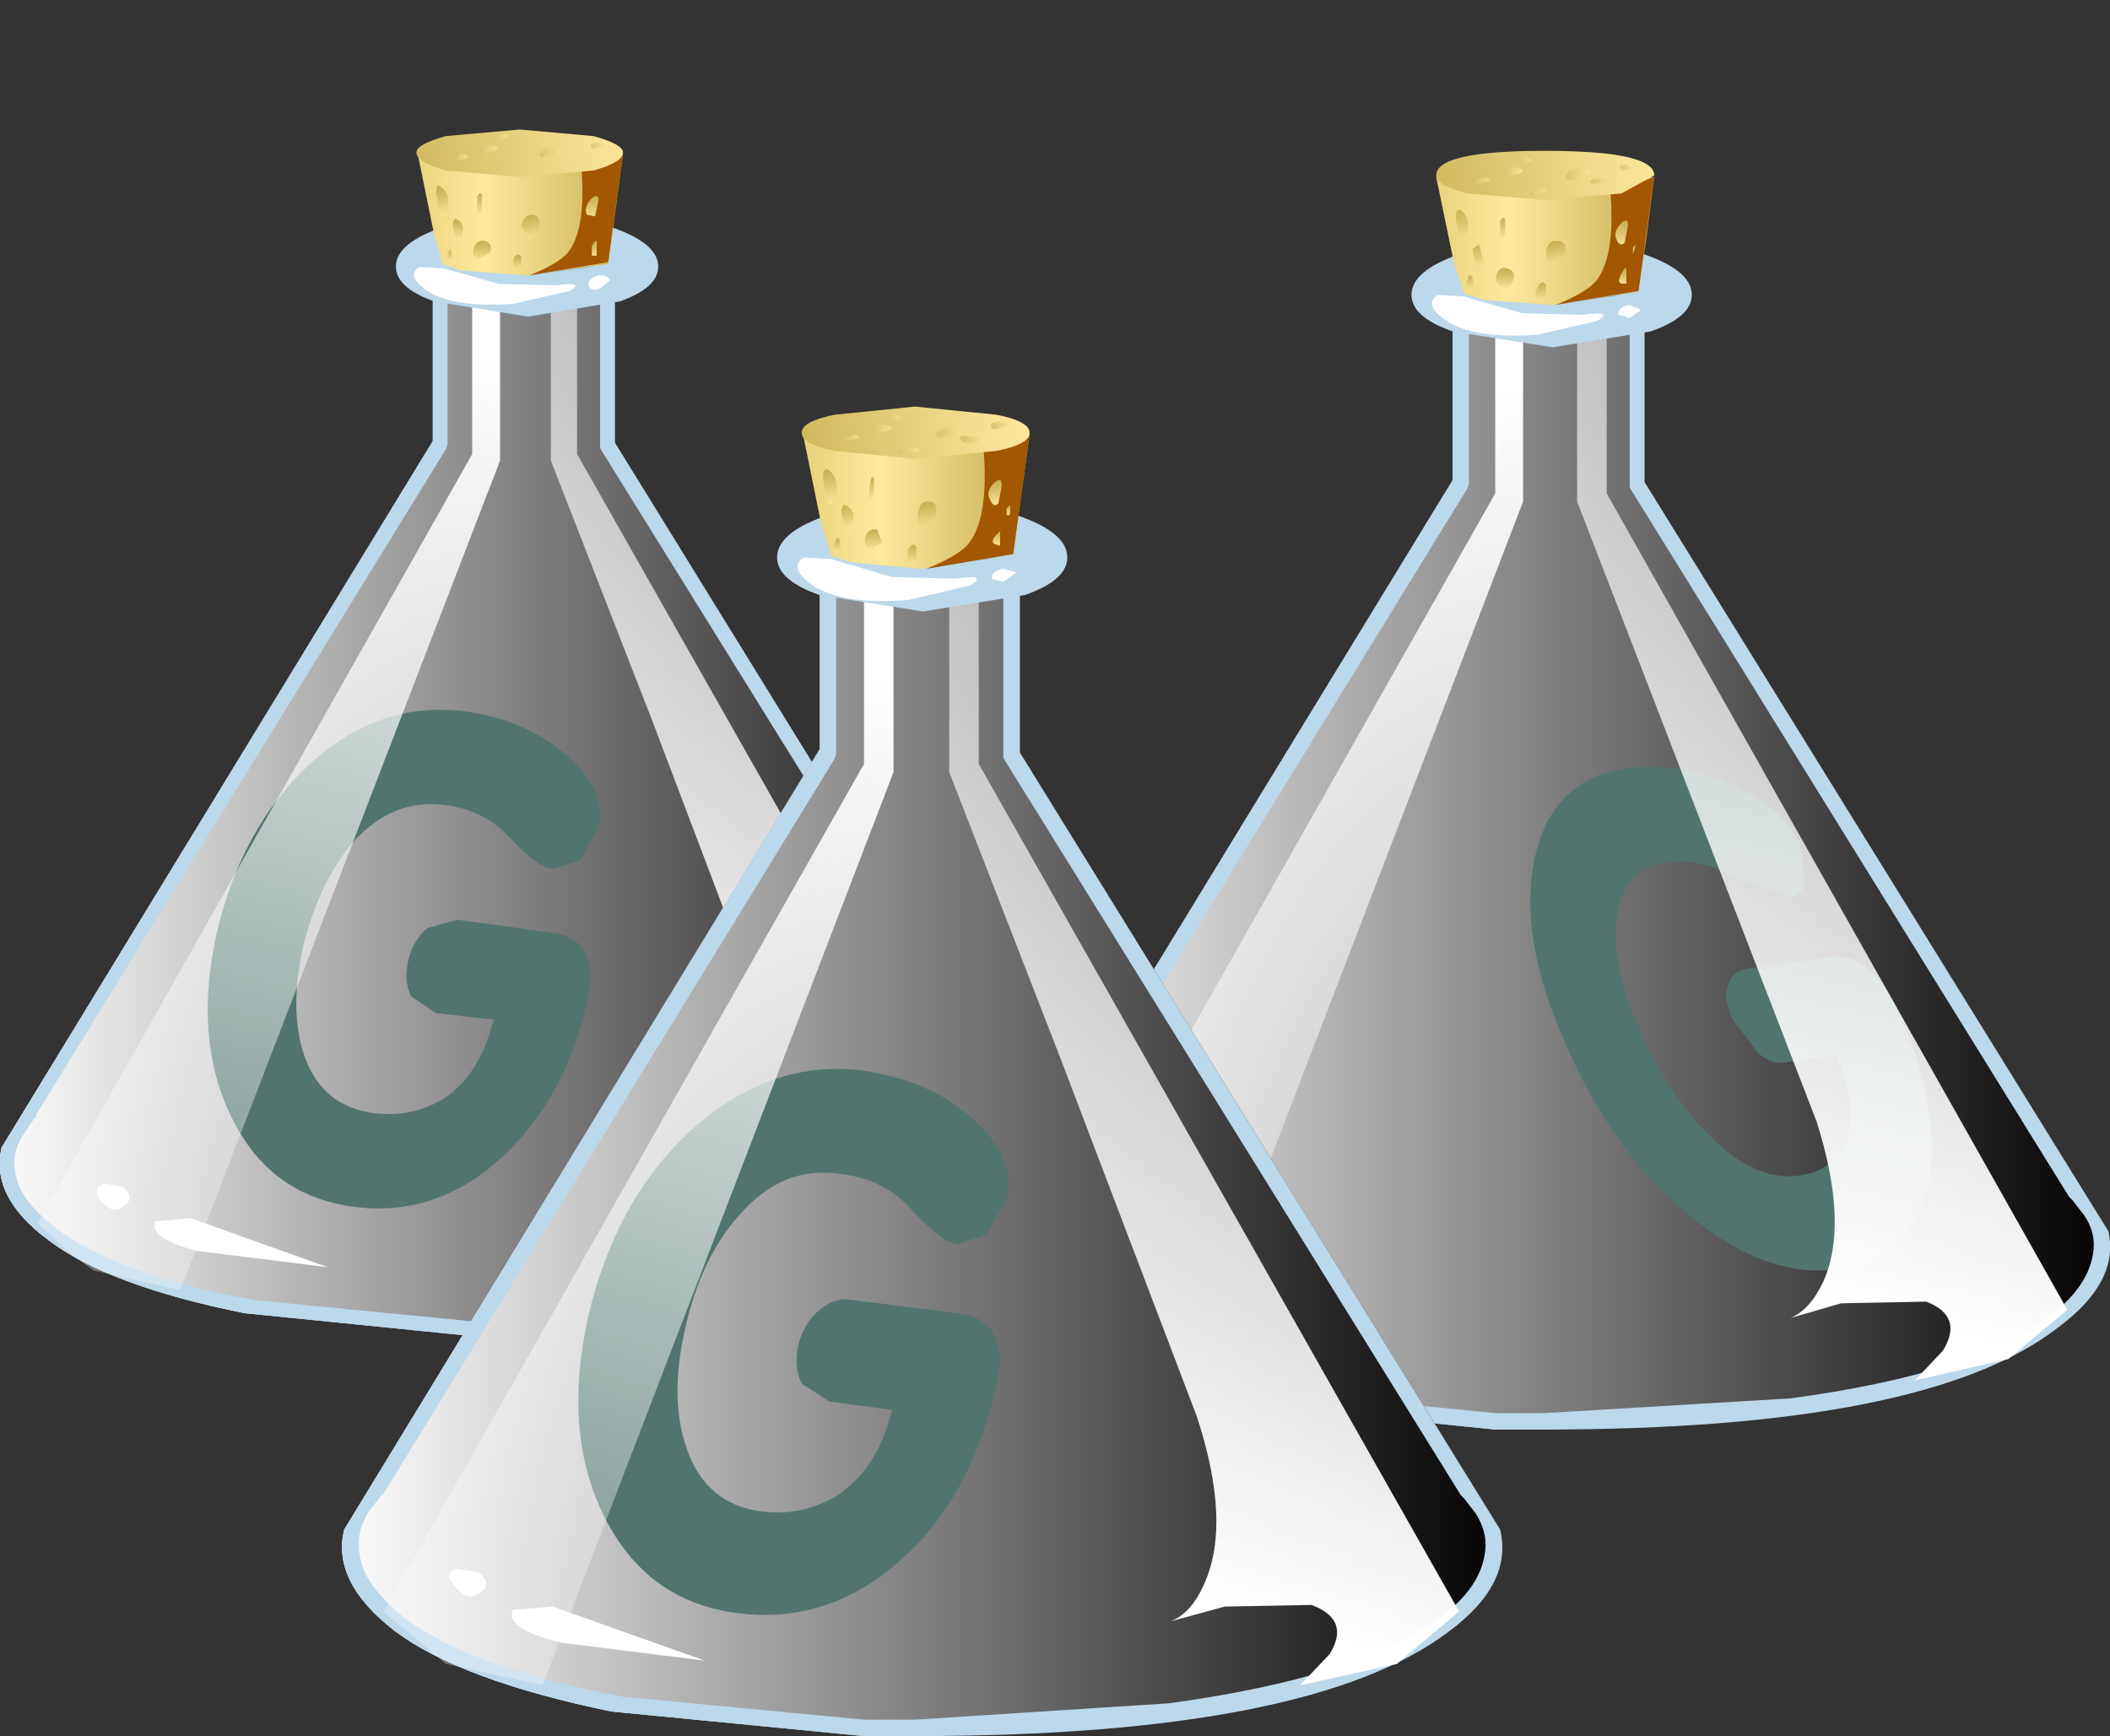 <?xml version="1.0" encoding="UTF-8" standalone="no"?>
<svg xmlns:xlink="http://www.w3.org/1999/xlink" height="52.95px" width="64.35px" xmlns="http://www.w3.org/2000/svg">
  <rect width="100%" height="100%" fill="#333333" stroke="none"/>
  <g transform="matrix(1.0, 0.0, 0.0, 1.0, 0.0, 0.0)">
    <use height="32.15" transform="matrix(1.0, 0.0, 0.0, 1.0, 0.0, 8.6)" width="32.1" xlink:href="#sprite0"/>
    <use height="28.7" transform="matrix(1.0, 0.0, 0.0, 1.0, 8.65, 9.1)" width="18.25" xlink:href="#sprite1"/>
    <use height="28.6" transform="matrix(1.0, 0.0, 0.0, 1.0, 8.65, 9.2)" width="18.25" xlink:href="#sprite2"/>
    <use height="32.15" transform="matrix(1.0, 0.0, 0.0, 1.0, 0.0, 8.6)" width="32.1" xlink:href="#sprite3"/>
    <use height="32.15" transform="matrix(1.0, 0.0, 0.0, 1.0, 0.0, 8.6)" width="32.1" xlink:href="#shape4"/>
    <use height="30.3" transform="matrix(1.0, 0.0, 0.0, 1.0, 1.15, 9.05)" width="14.1" xlink:href="#sprite4"/>
    <use height="30.3" transform="matrix(1.0, 0.0, 0.0, 1.0, 16.8, 9.05)" width="14.1" xlink:href="#sprite5"/>
    <use height="2.55" transform="matrix(1.0, 0.0, 0.0, 1.0, 2.95, 36.1)" width="7.05" xlink:href="#shape7"/>
    <use height="2.05" transform="matrix(1.0, 0.0, 0.0, 1.0, 13.0, 6.65)" width="6.0" xlink:href="#sprite6"/>
    <use height="3.35" transform="matrix(0.904, 0.0, 0.0, 0.925, 12.074, 6.558)" width="8.85" xlink:href="#shape9"/>
    <use height="1.25" transform="matrix(1.0, 0.0, 0.0, 1.0, 12.6, 8.05)" width="4.95" xlink:href="#sprite7"/>
    <use height="4.15" transform="matrix(1.0, 0.0, 0.0, 1.0, 12.75, 4.7)" width="6.25" xlink:href="#shape11"/>
    <use height="3.7" transform="matrix(1.0, 0.0, 0.0, 1.0, 16.15, 4.7)" width="2.85" xlink:href="#sprite8"/>
    <use height="4.3" transform="matrix(1.0, 0.0, 0.0, 1.0, 12.7, 3.95)" width="6.3" xlink:href="#shape13"/>
    <use height="34.1" transform="matrix(1.0, 0.0, 0.0, 1.0, 30.3, 9.5)" width="34.05" xlink:href="#sprite10"/>
    <use height="30.45" transform="matrix(1.0, 0.0, 0.0, 1.0, 39.5, 10.05)" width="19.35" xlink:href="#sprite11"/>
    <use height="30.35" transform="matrix(1.0, 0.0, 0.0, 1.0, 36.0, 10.15)" width="19.35" xlink:href="#sprite12"/>
    <use height="34.1" transform="matrix(1.0, 0.0, 0.0, 1.0, 30.3, 9.5)" width="34.05" xlink:href="#sprite13"/>
    <use height="34.1" transform="matrix(1.0, 0.0, 0.0, 1.0, 30.3, 9.5)" width="34.05" xlink:href="#shape18"/>
    <use height="32.1" transform="matrix(1.0, 0.0, 0.0, 1.0, 31.5, 10.0)" width="14.95" xlink:href="#sprite14"/>
    <use height="32.1" transform="matrix(1.0, 0.0, 0.0, 1.0, 48.1, 10.0)" width="14.95" xlink:href="#sprite15"/>
    <use height="2.75" transform="matrix(1.0, 0.0, 0.0, 1.0, 33.45, 38.65)" width="7.5" xlink:href="#shape21"/>
    <use height="2.15" transform="matrix(1.0, 0.0, 0.0, 1.0, 44.1, 7.45)" width="6.35" xlink:href="#sprite16"/>
    <use height="3.35" transform="matrix(0.966, 0.0, 0.0, 0.97, 43.047, 7.343)" width="8.85" xlink:href="#shape9"/>
    <use height="1.35" transform="matrix(1.0, 0.0, 0.0, 1.0, 43.65, 8.9)" width="5.25" xlink:href="#sprite17"/>
    <use height="4.35" transform="matrix(1.0, 0.0, 0.0, 1.0, 43.8, 5.4)" width="6.65" xlink:href="#shape23"/>
    <use height="3.9" transform="matrix(1.0, 0.0, 0.0, 1.0, 47.45, 5.4)" width="3.0" xlink:href="#sprite18"/>
    <use height="4.55" transform="matrix(1.0, 0.0, 0.0, 1.0, 43.8, 4.6)" width="6.65" xlink:href="#shape24"/>
    <use height="35.4" transform="matrix(1.0, 0.0, 0.0, 1.0, 10.45, 17.55)" width="35.35" xlink:href="#sprite20"/>
    <use height="31.65" transform="matrix(1.0, 0.0, 0.0, 1.0, 20.0, 18.05)" width="20.1" xlink:href="#sprite21"/>
    <use height="31.55" transform="matrix(1.0, 0.0, 0.0, 1.0, 20.0, 18.15)" width="20.1" xlink:href="#sprite22"/>
    <use height="35.4" transform="matrix(1.0, 0.0, 0.0, 1.0, 10.45, 17.55)" width="35.35" xlink:href="#sprite23"/>
    <use height="35.4" transform="matrix(1.0, 0.0, 0.0, 1.0, 10.45, 17.55)" width="35.35" xlink:href="#shape29"/>
    <use height="33.35" transform="matrix(1.0, 0.0, 0.0, 1.0, 11.7, 18.05)" width="15.55" xlink:href="#sprite24"/>
    <use height="33.35" transform="matrix(1.0, 0.0, 0.0, 1.0, 28.95, 18.05)" width="15.55" xlink:href="#sprite25"/>
    <use height="2.8" transform="matrix(1.0, 0.0, 0.0, 1.0, 13.7, 47.85)" width="7.8" xlink:href="#shape32"/>
    <use height="2.2" transform="matrix(1.0, 0.0, 0.0, 1.0, 24.8, 15.45)" width="6.55" xlink:href="#sprite26"/>
    <use height="3.35" transform="matrix(1.0, 0.0, 0.0, 1.0, 23.7, 15.3)" width="8.85" xlink:href="#shape9"/>
    <use height="1.45" transform="matrix(1.0, 0.0, 0.0, 1.0, 24.3, 16.9)" width="5.5" xlink:href="#sprite27"/>
    <use height="4.55" transform="matrix(1.0, 0.0, 0.0, 1.0, 24.5, 13.25)" width="6.9" xlink:href="#shape34"/>
    <use height="4.1" transform="matrix(1.0, 0.0, 0.0, 1.0, 28.25, 13.25)" width="3.15" xlink:href="#sprite28"/>
    <use height="4.75" transform="matrix(1.0, 0.0, 0.0, 1.0, 24.45, 12.4)" width="6.95" xlink:href="#shape35"/>
  </g>
  <defs>
    <g id="sprite0" transform="matrix(1.0, 0.0, 0.0, 1.0, 0.0, 0.0)">
      <use height="32.15" transform="matrix(1.0, 0.0, 0.0, 1.0, 0.0, 0.0)" width="32.1" xlink:href="#shape0"/>
    </g>
    <g id="shape0" transform="matrix(1.0, 0.0, 0.0, 1.0, 0.0, 0.0)">
      <path d="M13.2 4.85 L13.2 0.0 18.75 0.05 18.75 4.9 32.05 26.45 Q32.35 27.9 30.6 29.25 26.85 32.15 14.4 32.15 L7.45 31.45 Q3.25 30.6 1.45 29.2 -0.3 27.9 0.05 26.4 L13.2 4.85" fill="url(#gradient0)" fill-rule="evenodd" stroke="none"/>
    </g>
    <linearGradient gradientTransform="matrix(0.02, 0.0, 0.0, -0.02, 16.05, 16.1)" gradientUnits="userSpaceOnUse" id="gradient0" spreadMethod="pad" x1="-819.2" x2="819.2">
      <stop offset="0.0" stop-color="#c2e7ff"/>
      <stop offset="1.0" stop-color="#88abc2"/>
    </linearGradient>
    <g id="sprite1" transform="matrix(1.0, 0.0, 0.0, 1.0, 0.0, 0.0)">
      <use height="28.7" transform="matrix(1.0, 0.0, 0.0, 1.0, 0.0, 0.0)" width="18.25" xlink:href="#shape1"/>
    </g>
    <g id="shape1" transform="matrix(1.0, 0.0, 0.0, 1.0, 0.0, 0.0)">
      <path d="M10.9 8.85 L11.65 10.15 12.15 12.1 12.95 12.95 Q13.9 13.55 14.4 14.1 15.45 15.3 15.8 16.55 L16.15 17.4 17.55 19.55 Q18.5 20.65 18.2 22.3 L17.55 23.9 Q17.45 24.05 17.65 24.6 L17.9 25.5 Q17.95 26.25 15.45 27.25 L11.35 27.7 9.65 28.0 7.2 28.6 5.0 28.45 Q4.05 28.15 2.7 27.25 1.75 26.65 1.6 24.85 L1.1 21.85 Q0.6 20.85 0.5 18.85 L0.15 16.15 Q-0.15 15.3 0.2 14.6 L0.75 13.8 1.0 13.1 1.35 12.1 2.15 11.2 2.6 10.8 Q2.45 10.25 2.75 9.35 L3.25 8.55 3.65 7.9 Q3.95 6.9 4.75 6.2 L5.55 5.3 5.45 4.1 Q5.4 3.65 5.75 3.1 L6.1 2.65 Q5.6 1.75 5.8 0.85 5.95 0.2 6.85 0.05 L8.4 0.1 Q8.9 0.2 8.8 1.1 8.65 2.1 8.9 2.25 9.45 2.6 8.95 4.75 L8.9 5.5 9.45 6.1 Q9.85 6.45 9.85 7.2 9.9 7.9 10.05 8.0 L10.9 8.85" fill="url(#gradient1)" fill-rule="evenodd" stroke="none"/>
    </g>
    <radialGradient cx="0" cy="0" gradientTransform="matrix(5.0E-4, 0.0, 0.0, -5.0E-4, 29.85, 6.2)" gradientUnits="userSpaceOnUse" id="gradient1" r="819.2" spreadMethod="pad">
      <stop offset="0.0" stop-color="#b0aba7"/>
      <stop offset="1.0" stop-color="#f2e0d3"/>
    </radialGradient>
    <g id="sprite2" transform="matrix(1.0, 0.0, 0.0, 1.0, 0.0, 0.0)">
      <use height="28.6" transform="matrix(1.0, 0.0, 0.0, 1.0, 0.0, 0.0)" width="18.25" xlink:href="#shape2"/>
    </g>
    <g id="shape2" transform="matrix(1.0, 0.0, 0.0, 1.0, 0.0, 0.0)">
      <path d="M11.05 10.2 L10.45 9.7 Q10.15 9.65 10.05 9.95 L9.9 10.45 9.55 10.65 9.15 11.25 Q9.1 11.8 9.55 12.45 L9.1 12.55 Q8.65 12.75 8.5 13.1 L8.3 13.6 Q7.95 13.1 8.35 12.7 L8.75 12.25 Q8.3 12.05 8.55 11.1 8.7 10.5 9.1 10.2 9.3 10.05 9.45 10.0 9.2 9.55 9.6 9.1 10.05 8.7 10.25 8.65 L9.3 7.7 9.3 7.4 9.1 6.65 Q8.3 5.95 8.35 5.6 L8.6 5.05 8.7 4.2 Q8.65 3.65 8.4 3.45 8.15 3.2 8.0 3.45 L7.85 3.85 Q7.45 3.85 7.75 3.3 8.0 2.7 8.45 2.55 L8.25 2.0 8.4 1.3 8.35 0.0 8.4 0.0 Q8.9 0.1 8.8 1.0 8.65 2.0 8.9 2.15 9.45 2.5 8.95 4.65 L8.9 5.4 9.45 6.0 Q9.85 6.35 9.85 7.1 9.9 7.8 10.05 7.9 L10.9 8.75 11.65 10.05 12.15 12.0 12.95 12.85 Q13.9 13.45 14.4 14.0 15.45 15.2 15.8 16.45 L16.15 17.3 17.55 19.45 Q18.5 20.55 18.2 22.2 L17.55 23.8 Q17.45 23.95 17.65 24.5 L17.9 25.4 Q17.95 26.15 15.45 27.15 L11.35 27.6 9.65 27.9 7.2 28.5 5.0 28.35 Q4.05 28.05 2.7 27.15 1.85 26.65 1.65 25.05 L4.0 26.95 Q4.9 28.1 5.95 28.1 6.85 28.15 7.5 27.5 L8.5 27.6 10.1 27.5 12.55 27.45 15.05 27.15 Q16.85 26.7 16.9 25.95 L16.65 24.4 16.35 23.6 Q17.2 22.3 16.9 21.0 16.55 19.5 16.0 18.35 15.7 17.6 14.65 16.45 L13.65 15.45 Q13.65 14.7 12.85 13.85 L11.45 12.45 Q11.45 10.9 11.05 10.2" fill="url(#gradient2)" fill-rule="evenodd" stroke="none"/>
      <path d="M5.75 3.0 L6.1 2.55 Q5.6 1.65 5.8 0.75 5.95 0.35 6.25 0.2 5.75 1.1 6.15 1.65 6.55 2.3 7.45 2.4 6.55 2.35 6.2 3.2 5.85 3.85 5.85 4.45 5.8 5.05 6.2 5.2 L6.95 5.45 5.7 5.6 Q5.25 5.8 4.7 6.45 4.2 7.05 4.15 7.4 L4.05 7.8 Q4.0 7.9 4.25 7.9 L5.85 7.8 6.3 7.8 4.25 8.45 Q3.1 9.0 3.3 9.75 L3.7 10.35 4.05 10.2 5.0 10.2 5.9 10.45 6.2 10.3 6.9 10.2 7.8 10.85 Q7.2 10.5 6.8 10.6 6.2 10.65 6.1 10.9 L5.15 10.8 3.65 10.95 Q3.05 11.25 2.9 12.0 2.75 12.7 3.2 13.0 L4.2 12.95 Q5.1 12.6 5.5 12.6 L6.45 12.65 5.8 12.8 Q5.1 13.05 4.8 13.4 4.3 14.0 2.85 14.35 L1.65 14.75 Q1.1 15.0 1.05 15.55 0.7 17.05 0.8 20.95 0.55 20.1 0.45 18.3 L0.15 16.05 Q-0.15 15.2 0.2 14.5 L0.75 13.7 1.0 13.0 1.35 12.0 2.15 11.1 2.6 10.7 Q2.45 10.15 2.75 9.25 L3.25 8.45 3.65 7.8 Q3.95 6.8 4.75 6.1 L5.55 5.2 5.45 4.0 Q5.4 3.55 5.75 3.0" fill="url(#gradient3)" fill-rule="evenodd" stroke="none"/>
    </g>
    <linearGradient gradientTransform="matrix(0.01, 0.0, 0.0, -0.01, 9.95, 14.3)" gradientUnits="userSpaceOnUse" id="gradient2" spreadMethod="pad" x1="-819.2" x2="819.2">
      <stop offset="0.0" stop-color="#fff8f2"/>
      <stop offset="1.0" stop-color="#d9c9bd"/>
    </linearGradient>
    <linearGradient gradientTransform="matrix(0.005, 0.0, 0.0, -0.005, 3.9, 10.55)" gradientUnits="userSpaceOnUse" id="gradient3" spreadMethod="pad" x1="-819.2" x2="819.2">
      <stop offset="0.0" stop-color="#fff8f2"/>
      <stop offset="1.0" stop-color="#d9c9bd"/>
    </linearGradient>
    <g id="sprite3" transform="matrix(1.0, 0.0, 0.0, 1.0, 0.0, 0.0)">
      <use height="32.15" transform="matrix(1.0, 0.0, 0.0, 1.0, 0.0, 0.0)" width="32.1" xlink:href="#shape3"/>
    </g>
    <g id="shape3" transform="matrix(1.0, 0.0, 0.0, 1.0, 0.0, 0.0)">
      <path d="M13.2 4.85 L13.2 0.0 18.75 0.05 18.75 4.9 32.05 26.45 Q32.35 27.9 30.6 29.25 26.85 32.15 14.4 32.15 L7.45 31.45 Q3.25 30.6 1.45 29.2 -0.3 27.9 0.05 26.4 L13.2 4.85" fill="url(#gradient4)" fill-rule="evenodd" stroke="none"/>
    </g>
    <linearGradient gradientTransform="matrix(0.02, 0.0, 0.0, -0.02, 16.05, 16.1)" gradientUnits="userSpaceOnUse" id="gradient4" spreadMethod="pad" x1="-819.2" x2="819.2">
      <stop offset="0.0" stop-color="#ffffff"/>
      <stop offset="1.0" stop-color="#000000"/>
    </linearGradient>
    <g id="shape4" transform="matrix(1.0, 0.0, 0.0, 1.0, 0.0, -8.6)">
      <path d="M18.3 9.15 L13.65 9.05 13.65 13.55 13.6 13.7 1.1 34.0 1.1 34.1 1.05 34.1 0.75 34.55 Q0.4 35.05 0.45 35.55 0.45 36.5 1.7 37.45 3.5 38.85 7.75 39.65 L14.4 40.3 15.85 40.3 22.9 39.85 Q28.2 39.15 30.35 37.5 31.6 36.5 31.6 35.6 31.65 35.05 31.35 34.55 L31.05 34.15 30.95 34.05 18.35 13.75 18.3 13.65 18.3 9.15 M13.2 8.6 L18.75 8.65 18.75 13.5 32.05 35.05 Q32.35 36.5 30.6 37.85 26.85 40.75 15.85 40.75 L14.4 40.75 7.45 40.05 Q3.25 39.2 1.45 37.8 -0.3 36.5 0.05 35.0 L13.2 13.45 13.2 8.6" fill="#bcd8eb" fill-rule="evenodd" stroke="none"/>
      <path d="M14.2 21.7 Q16.05 21.95 17.3 23.05 18.5 24.1 18.25 25.2 L17.7 26.25 16.85 26.5 Q16.4 26.45 15.6 25.6 14.8 24.7 13.55 24.55 12.0 24.35 10.8 25.65 9.75 26.85 9.25 28.85 8.8 30.85 9.3 32.25 9.85 33.75 11.4 33.95 12.55 34.1 13.55 33.5 14.65 32.75 15.05 31.1 L13.3 30.9 12.55 30.4 Q12.3 29.95 12.45 29.3 12.6 28.65 13.05 28.3 L13.95 28.05 16.85 28.45 Q18.35 28.65 17.9 30.6 17.2 33.6 15.25 35.35 13.25 37.15 10.75 36.8 8.2 36.45 7.05 34.05 5.9 31.7 6.6 28.5 7.35 25.25 9.45 23.3 11.6 21.35 14.2 21.7" fill="#51756e" fill-rule="evenodd" stroke="none"/>
    </g>
    <g id="sprite4" transform="matrix(1.0, 0.0, 0.0, 1.0, 0.0, 0.0)">
      <use height="30.3" transform="matrix(1.0, 0.0, 0.0, 1.0, 0.0, 0.0)" width="14.1" xlink:href="#shape5"/>
    </g>
    <g id="shape5" transform="matrix(1.0, 0.0, 0.0, 1.0, 0.0, 0.0)">
      <path d="M13.25 0.0 L14.1 0.4 14.1 5.0 4.35 30.3 1.7 29.7 0.95 29.15 0.0 28.25 13.25 4.8 13.25 0.0" fill="url(#gradient5)" fill-rule="evenodd" stroke="none"/>
    </g>
    <linearGradient gradientTransform="matrix(-0.004, 0.016, 0.016, 0.004, 7.7, 14.1)" gradientUnits="userSpaceOnUse" id="gradient5" spreadMethod="pad" x1="-819.2" x2="819.2">
      <stop offset="0.0" stop-color="#ffffff"/>
      <stop offset="1.0" stop-color="#ffffff" stop-opacity="0.31"/>
    </linearGradient>
    <g id="sprite5" transform="matrix(1.0, 0.0, 0.0, 1.0, 0.0, 0.0)">
      <use height="30.3" transform="matrix(1.0, 0.0, 0.0, 1.0, 0.0, 0.0)" width="14.1" xlink:href="#shape6"/>
    </g>
    <g id="shape6" transform="matrix(1.0, 0.0, 0.0, 1.0, 0.0, 0.0)">
      <path d="M0.8 0.0 L0.8 4.8 14.1 28.25 12.4 29.7 9.7 30.3 10.55 29.45 Q11.15 28.5 10.05 28.05 L7.6 28.1 6.1 28.5 Q6.7 28.25 7.05 27.45 7.8 25.8 6.85 22.85 L3.1 12.95 0.0 5.0 0.0 0.4 0.8 0.0" fill="url(#gradient6)" fill-rule="evenodd" stroke="none"/>
    </g>
    <linearGradient gradientTransform="matrix(0.004, -0.016, 0.016, 0.004, 6.3, 14.15)" gradientUnits="userSpaceOnUse" id="gradient6" spreadMethod="pad" x1="-819.2" x2="819.2">
      <stop offset="0.0" stop-color="#ffffff"/>
      <stop offset="1.0" stop-color="#ffffff" stop-opacity="0.537"/>
    </linearGradient>
    <g id="shape7" transform="matrix(1.0, 0.0, 0.0, 1.0, -2.95, -36.1)">
      <path d="M5.8 37.15 L10.0 38.65 6.0 38.15 Q4.5 37.75 4.75 37.25 L5.8 37.15" fill="#ffffff" fill-rule="evenodd" stroke="none"/>
      <path d="M3.75 36.2 Q4.15 36.55 3.75 36.8 3.4 37.05 3.05 36.6 2.8 36.2 3.2 36.1 L3.75 36.2" fill="#ffffff" fill-rule="evenodd" stroke="none"/>
    </g>
    <g id="sprite6" transform="matrix(1.0, 0.0, 0.0, 1.0, 0.0, 0.05)">
      <use height="2.05" transform="matrix(1.0, 0.0, 0.0, 1.0, 0.0, -0.05)" width="6.0" xlink:href="#shape8"/>
    </g>
    <g id="shape8" transform="matrix(1.0, 0.0, 0.0, 1.0, 0.0, 0.05)">
      <path d="M4.75 0.2 Q5.7 0.35 5.9 0.65 L6.0 1.35 Q5.95 1.75 3.95 1.95 L0.9 1.85 Q-0.05 1.6 0.0 0.95 0.05 0.45 0.65 0.2 2.1 -0.25 4.75 0.2" fill="url(#gradient7)" fill-rule="evenodd" stroke="none"/>
    </g>
    <linearGradient gradientTransform="matrix(0.004, 0.0, 0.0, -0.004, 3.0, 1.0)" gradientUnits="userSpaceOnUse" id="gradient7" spreadMethod="pad" x1="-819.2" x2="819.2">
      <stop offset="0.0" stop-color="#c2e7ff"/>
      <stop offset="1.0" stop-color="#88abc2"/>
    </linearGradient>
    <g id="shape9" transform="matrix(1.0, 0.0, 0.0, 1.0, -23.7, -15.3)">
      <path d="M23.7 17.0 Q23.7 16.3 25.0 15.8 L28.15 15.3 Q29.95 15.3 31.25 15.8 32.55 16.3 32.55 17.0 32.55 17.7 31.25 18.15 L28.15 18.65 25.0 18.15 Q23.7 17.7 23.7 17.0 M28.1 15.65 L26.1 15.9 Q25.25 16.15 25.25 16.5 25.25 16.85 26.1 17.05 L28.1 17.3 30.1 17.05 Q30.9 16.85 30.9 16.5 30.9 16.15 30.1 15.9 L28.1 15.65" fill="#bcd8eb" fill-rule="evenodd" stroke="none"/>
    </g>
    <g id="sprite7" transform="matrix(1.0, 0.0, 0.0, 1.0, 0.0, 0.0)">
      <use height="1.45" transform="matrix(0.9, 0.0, 0.0, 0.862, 0.005, 0.007)" width="5.5" xlink:href="#shape10"/>
    </g>
    <g id="shape10" transform="matrix(1.0, 0.0, 0.0, 1.0, 0.05, 0.05)">
      <path d="M1.0 0.1 L2.85 0.65 4.8 0.7 Q5.8 0.55 5.25 0.9 L3.35 1.35 Q0.85 1.55 0.05 0.55 -0.15 0.25 0.15 0.05 L1.0 0.1" fill="#ffffff" fill-rule="evenodd" stroke="none"/>
    </g>
    <g id="shape11" transform="matrix(1.0, 0.0, 0.0, 1.0, -12.75, -4.7)">
      <path d="M18.3 8.4 Q18.55 8.4 18.6 8.55 L18.3 8.8 Q18.0 8.9 17.95 8.7 17.95 8.45 18.3 8.4" fill="#ffffff" fill-rule="evenodd" stroke="none"/>
      <path d="M19.0 4.7 L18.55 8.05 16.05 8.4 14.05 8.25 13.5 8.05 13.25 7.2 12.75 4.75 19.0 4.7" fill="url(#gradient8)" fill-rule="evenodd" stroke="none"/>
    </g>
    <linearGradient gradientTransform="matrix(0.004, 0.0, 0.0, -0.004, 15.85, 6.55)" gradientUnits="userSpaceOnUse" id="gradient8" spreadMethod="pad" x1="-819.2" x2="819.2">
      <stop offset="0.012" stop-color="#ebd47d"/>
      <stop offset="0.329" stop-color="#ffe99e"/>
      <stop offset="1.0" stop-color="#c9b054"/>
    </linearGradient>
    <g id="sprite8" transform="matrix(1.0, 0.0, 0.0, 1.0, 0.0, 0.0)">
      <use height="3.7" transform="matrix(1.0, 0.0, 0.0, 1.0, 0.0, 0.0)" width="2.85" xlink:href="#sprite9"/>
    </g>
    <g id="sprite9" transform="matrix(1.0, 0.0, 0.0, 1.0, 0.0, 0.0)">
      <use height="4.1" transform="matrix(0.905, 0.0, 0.0, 0.902, 0.0, 0.0)" width="3.15" xlink:href="#shape12"/>
    </g>
    <g id="shape12" transform="matrix(1.0, 0.0, 0.0, 1.0, 0.0, 0.0)">
      <path d="M3.15 0.0 L2.65 3.65 0.0 4.1 Q1.1 3.65 1.35 3.25 1.9 2.45 1.75 0.5 L3.15 0.0" fill="#a35700" fill-rule="evenodd" stroke="none"/>
    </g>
    <g id="shape13" transform="matrix(1.0, 0.0, 0.0, 1.0, -12.7, -3.95)">
      <path d="M19.0 4.65 Q19.0 4.95 18.1 5.2 L15.85 5.4 13.6 5.2 Q12.7 4.95 12.7 4.65 12.7 4.4 13.6 4.15 L15.85 3.95 18.1 4.15 Q19.0 4.4 19.0 4.65" fill="url(#gradient9)" fill-rule="evenodd" stroke="none"/>
      <path d="M13.45 5.7 Q13.75 5.95 13.65 6.35 13.55 6.8 13.4 6.5 L13.3 5.9 Q13.3 5.55 13.45 5.7" fill="url(#gradient10)" fill-rule="evenodd" stroke="none"/>
      <path d="M13.95 6.7 Q14.2 6.85 14.1 7.15 14.0 7.5 13.9 7.25 L13.8 6.85 Q13.85 6.6 13.95 6.7" fill="url(#gradient11)" fill-rule="evenodd" stroke="none"/>
      <path d="M14.7 5.95 L14.7 6.45 Q14.6 6.6 14.55 6.4 L14.55 6.0 Q14.65 5.8 14.7 5.95" fill="url(#gradient12)" fill-rule="evenodd" stroke="none"/>
      <path d="M16.25 6.55 Q16.5 6.6 16.45 6.95 L16.15 7.3 15.9 6.9 Q15.95 6.55 16.25 6.55" fill="url(#gradient13)" fill-rule="evenodd" stroke="none"/>
      <path d="M14.8 7.35 Q15.05 7.45 14.95 7.7 L14.6 7.9 Q14.35 7.8 14.45 7.55 14.55 7.3 14.8 7.35" fill="url(#gradient14)" fill-rule="evenodd" stroke="none"/>
      <path d="M13.75 7.6 L13.8 7.9 13.65 7.95 13.65 7.7 13.75 7.6" fill="url(#gradient15)" fill-rule="evenodd" stroke="none"/>
      <path d="M15.9 7.85 L15.9 8.2 15.65 8.2 15.65 7.9 Q15.8 7.65 15.9 7.85" fill="url(#gradient16)" fill-rule="evenodd" stroke="none"/>
      <path d="M18.25 6.1 L18.15 6.6 17.9 6.55 Q17.8 6.35 18.0 6.1 18.25 5.85 18.25 6.1" fill="url(#gradient17)" fill-rule="evenodd" stroke="none"/>
      <path d="M18.2 7.4 L18.2 7.8 18.05 7.8 18.05 7.5 Q18.2 7.25 18.2 7.4" fill="url(#gradient18)" fill-rule="evenodd" stroke="none"/>
      <path d="M14.2 4.7 L14.3 4.8 14.0 4.9 13.9 4.8 Q14.0 4.65 14.2 4.7" fill="url(#gradient19)" fill-rule="evenodd" stroke="none"/>
      <path d="M15.3 4.1 Q15.75 4.1 15.15 4.35 L15.0 4.25 Q15.1 4.1 15.3 4.1" fill="url(#gradient20)" fill-rule="evenodd" stroke="none"/>
      <path d="M14.95 4.45 Q15.55 4.5 14.7 4.7 14.55 4.65 14.7 4.55 14.8 4.4 14.95 4.45" fill="url(#gradient21)" fill-rule="evenodd" stroke="none"/>
      <path d="M16.85 4.5 Q17.3 4.55 17.05 4.7 L16.55 4.8 Q16.35 4.75 16.5 4.65 16.6 4.5 16.85 4.5" fill="url(#gradient22)" fill-rule="evenodd" stroke="none"/>
      <path d="M18.2 4.35 Q18.7 4.4 18.05 4.55 L18.0 4.4 18.2 4.35" fill="url(#gradient23)" fill-rule="evenodd" stroke="none"/>
    </g>
    <linearGradient gradientTransform="matrix(-0.005, 0.001, 0.001, 0.005, 15.35, 4.8)" gradientUnits="userSpaceOnUse" id="gradient9" spreadMethod="pad" x1="-819.2" x2="819.2">
      <stop offset="0.0" stop-color="#ffe99e"/>
      <stop offset="1.0" stop-color="#c9b054"/>
    </linearGradient>
    <linearGradient gradientTransform="matrix(-1.0E-4, -6.0E-4, -6.0E-4, 1.0E-4, 13.5, 6.2)" gradientUnits="userSpaceOnUse" id="gradient10" spreadMethod="pad" x1="-819.2" x2="819.2">
      <stop offset="0.0" stop-color="#ffe99e"/>
      <stop offset="1.0" stop-color="#c9b054"/>
    </linearGradient>
    <linearGradient gradientTransform="matrix(0.0, -4.0E-4, -5.0E-4, 0.0, 13.95, 7.05)" gradientUnits="userSpaceOnUse" id="gradient11" spreadMethod="pad" x1="-819.2" x2="819.2">
      <stop offset="0.0" stop-color="#ffe99e"/>
      <stop offset="1.0" stop-color="#c9b054"/>
    </linearGradient>
    <linearGradient gradientTransform="matrix(0.0, -4.0E-4, -4.0E-4, 0.0, 14.65, 6.25)" gradientUnits="userSpaceOnUse" id="gradient12" spreadMethod="pad" x1="-819.2" x2="819.2">
      <stop offset="0.0" stop-color="#ffe99e"/>
      <stop offset="1.0" stop-color="#c9b054"/>
    </linearGradient>
    <linearGradient gradientTransform="matrix(-1.0E-4, -5.0E-4, -5.0E-4, 1.0E-4, 16.2, 7.0)" gradientUnits="userSpaceOnUse" id="gradient13" spreadMethod="pad" x1="-819.2" x2="819.2">
      <stop offset="0.0" stop-color="#ffe99e"/>
      <stop offset="1.0" stop-color="#c9b054"/>
    </linearGradient>
    <linearGradient gradientTransform="matrix(0.0, -4.0E-4, -4.0E-4, 0.0, 14.7, 7.7)" gradientUnits="userSpaceOnUse" id="gradient14" spreadMethod="pad" x1="-819.2" x2="819.2">
      <stop offset="0.0" stop-color="#ffe99e"/>
      <stop offset="1.0" stop-color="#c9b054"/>
    </linearGradient>
    <linearGradient gradientTransform="matrix(0.0, -3.0E-4, -3.0E-4, 0.0, 13.7, 7.8)" gradientUnits="userSpaceOnUse" id="gradient15" spreadMethod="pad" x1="-819.2" x2="819.2">
      <stop offset="0.0" stop-color="#ffe99e"/>
      <stop offset="1.0" stop-color="#c9b054"/>
    </linearGradient>
    <linearGradient gradientTransform="matrix(0.0, -3.0E-4, -3.0E-4, 0.0, 15.75, 8.05)" gradientUnits="userSpaceOnUse" id="gradient16" spreadMethod="pad" x1="-819.2" x2="819.2">
      <stop offset="0.0" stop-color="#ffe99e"/>
      <stop offset="1.0" stop-color="#c9b054"/>
    </linearGradient>
    <linearGradient gradientTransform="matrix(0.0, -5.0E-4, -5.0E-4, 0.0, 18.1, 6.4)" gradientUnits="userSpaceOnUse" id="gradient17" spreadMethod="pad" x1="-819.2" x2="819.2">
      <stop offset="0.0" stop-color="#ffe99e"/>
      <stop offset="1.0" stop-color="#c9b054"/>
    </linearGradient>
    <linearGradient gradientTransform="matrix(0.0, -3.0E-4, -3.0E-4, 0.0, 18.1, 7.65)" gradientUnits="userSpaceOnUse" id="gradient18" spreadMethod="pad" x1="-819.2" x2="819.2">
      <stop offset="0.0" stop-color="#ffe99e"/>
      <stop offset="1.0" stop-color="#c9b054"/>
    </linearGradient>
    <linearGradient gradientTransform="matrix(-6.0E-4, 0.0, 0.0, 6.0E-4, 14.0, 4.8)" gradientUnits="userSpaceOnUse" id="gradient19" spreadMethod="pad" x1="-819.2" x2="819.2">
      <stop offset="0.0" stop-color="#ffe99e"/>
      <stop offset="1.0" stop-color="#c9b054"/>
    </linearGradient>
    <linearGradient gradientTransform="matrix(-7.0E-4, 0.0, 0.0, 7.0E-4, 15.15, 4.2)" gradientUnits="userSpaceOnUse" id="gradient20" spreadMethod="pad" x1="-819.2" x2="819.2">
      <stop offset="0.0" stop-color="#ffe99e"/>
      <stop offset="1.0" stop-color="#c9b054"/>
    </linearGradient>
    <linearGradient gradientTransform="matrix(-7.0E-4, 0.0, 0.0, 7.0E-4, 14.8, 4.55)" gradientUnits="userSpaceOnUse" id="gradient21" spreadMethod="pad" x1="-819.2" x2="819.2">
      <stop offset="0.0" stop-color="#ffe99e"/>
      <stop offset="1.0" stop-color="#c9b054"/>
    </linearGradient>
    <linearGradient gradientTransform="matrix(-9.0E-4, 0.0, 0.0, 9.0E-4, 16.65, 4.65)" gradientUnits="userSpaceOnUse" id="gradient22" spreadMethod="pad" x1="-819.2" x2="819.2">
      <stop offset="0.0" stop-color="#ffe99e"/>
      <stop offset="1.0" stop-color="#c9b054"/>
    </linearGradient>
    <linearGradient gradientTransform="matrix(-6.0E-4, 0.0, 0.0, 6.0E-4, 18.1, 4.45)" gradientUnits="userSpaceOnUse" id="gradient23" spreadMethod="pad" x1="-819.2" x2="819.2">
      <stop offset="0.0" stop-color="#ffe99e"/>
      <stop offset="1.0" stop-color="#c9b054"/>
    </linearGradient>
    <g id="sprite10" transform="matrix(1.0, 0.0, 0.0, 1.0, 0.0, 0.0)">
      <use height="34.1" transform="matrix(1.0, 0.0, 0.0, 1.0, 0.0, 0.0)" width="34.05" xlink:href="#shape14"/>
    </g>
    <g id="shape14" transform="matrix(1.0, 0.0, 0.0, 1.0, 0.0, 0.0)">
      <path d="M14.0 5.15 L14.0 0.0 19.85 0.05 19.85 5.2 34.0 28.05 Q34.35 29.6 32.45 31.0 28.4 34.1 15.3 34.1 L7.9 33.35 Q3.45 32.5 1.55 31.0 -0.3 29.55 0.05 28.0 L14.0 5.15" fill="url(#gradient24)" fill-rule="evenodd" stroke="none"/>
    </g>
    <linearGradient gradientTransform="matrix(0.021, 0.0, 0.0, -0.021, 17.0, 17.05)" gradientUnits="userSpaceOnUse" id="gradient24" spreadMethod="pad" x1="-819.2" x2="819.2">
      <stop offset="0.0" stop-color="#c2e7ff"/>
      <stop offset="1.0" stop-color="#88abc2"/>
    </linearGradient>
    <g id="sprite11" transform="matrix(1.0, 0.0, 0.0, 1.0, 0.0, 0.0)">
      <use height="30.45" transform="matrix(1.0, 0.0, 0.0, 1.0, 0.0, 0.0)" width="19.35" xlink:href="#shape15"/>
    </g>
    <g id="shape15" transform="matrix(1.0, 0.0, 0.0, 1.0, 0.0, 0.0)">
      <path d="M10.45 7.6 L10.65 8.45 11.55 9.4 12.35 10.75 12.9 12.85 Q13.0 13.25 13.7 13.7 L15.25 14.95 Q16.35 16.2 16.75 17.5 L17.1 18.4 18.6 20.7 Q19.6 21.9 19.25 23.6 L18.6 25.35 Q18.5 25.5 18.7 26.05 L18.95 27.0 Q19.0 27.8 16.35 28.9 L13.9 29.35 12.05 29.35 7.6 30.35 5.25 30.2 Q4.3 29.85 2.85 28.9 1.85 28.25 1.7 26.3 L1.15 23.2 Q0.65 22.1 0.5 20.0 L0.15 17.1 Q-0.15 16.2 0.2 15.5 L0.8 14.65 1.05 13.85 Q1.15 13.25 1.4 12.85 L2.2 11.85 2.7 11.45 Q2.6 10.85 2.9 9.9 3.05 9.4 3.45 9.05 L3.85 8.4 4.2 7.45 5.0 6.6 5.85 5.6 5.8 4.35 Q5.7 3.85 6.05 3.3 L6.45 2.8 Q5.9 1.8 6.15 0.85 6.3 0.2 7.25 0.05 L8.9 0.1 Q9.4 0.2 9.3 1.15 9.15 2.2 9.4 2.35 9.95 2.75 9.5 5.0 L9.4 5.85 10.0 6.45 Q10.4 6.8 10.45 7.6" fill="url(#gradient25)" fill-rule="evenodd" stroke="none"/>
    </g>
    <radialGradient cx="0" cy="0" gradientTransform="matrix(6.0E-4, 0.0, 0.0, -6.0E-4, 31.65, 6.6)" gradientUnits="userSpaceOnUse" id="gradient25" r="819.2" spreadMethod="pad">
      <stop offset="0.0" stop-color="#b0aba7"/>
      <stop offset="1.0" stop-color="#f2e0d3"/>
    </radialGradient>
    <g id="sprite12" transform="matrix(1.0, 0.0, 0.0, 1.0, 0.0, 0.0)">
      <use height="30.35" transform="matrix(1.0, 0.0, 0.0, 1.0, 0.0, 0.0)" width="19.35" xlink:href="#shape16"/>
    </g>
    <g id="shape16" transform="matrix(1.0, 0.0, 0.0, 1.0, 0.0, 0.0)">
      <path d="M10.7 2.9 L11.2 3.5 Q11.5 4.1 11.05 4.1 L10.9 3.65 Q10.75 3.4 10.5 3.65 L10.2 4.45 Q10.1 5.3 10.5 5.95 L10.35 6.4 9.75 7.05 Q9.45 7.45 9.5 7.85 L9.55 8.2 8.5 9.15 9.2 9.7 Q9.65 10.1 9.35 10.6 L9.75 10.85 10.3 11.8 Q10.55 12.8 10.1 13.0 L10.5 13.45 Q10.9 13.9 10.55 14.45 L10.35 13.9 Q10.25 13.55 9.75 13.35 L9.25 13.2 9.65 11.95 9.25 11.3 8.85 11.05 8.7 10.55 Q8.6 10.25 8.3 10.3 L7.65 10.85 Q7.25 11.55 7.2 13.2 L5.7 14.7 Q4.9 15.6 4.9 16.4 L3.85 17.45 Q2.75 18.6 2.35 19.4 1.8 20.7 1.4 22.25 1.1 23.6 2.0 25.0 L1.65 25.8 Q1.35 26.8 1.4 27.5 1.45 28.25 3.4 28.75 L6.0 29.1 8.6 29.15 Q9.5 29.4 11.35 29.15 L11.85 29.5 13.05 29.8 Q14.05 29.8 15.1 28.6 15.45 28.2 17.6 26.6 17.45 28.2 16.45 28.85 L14.05 30.1 11.7 30.25 9.1 29.6 7.25 29.3 5.4 29.3 2.95 28.8 Q0.3 27.7 0.35 26.9 L0.6 25.95 0.7 25.25 Q-0.75 22.35 0.75 20.6 L2.25 18.3 2.6 17.4 Q2.95 16.1 4.1 14.85 L5.6 13.65 6.45 12.75 7.0 10.65 7.8 9.3 8.7 8.35 8.9 7.5 Q8.95 6.75 9.35 6.35 L9.95 5.75 9.9 4.9 Q9.45 2.65 10.0 2.3 10.2 2.15 10.05 1.1 9.95 0.1 10.45 0.0 L10.55 0.0 Q10.4 0.7 10.5 1.35 L10.65 2.1 10.4 2.7 10.7 2.9" fill="url(#gradient26)" fill-rule="evenodd" stroke="none"/>
      <path d="M12.95 2.7 Q13.7 3.5 13.6 4.3 L13.5 5.55 13.6 5.75 14.35 6.5 Q15.25 7.25 15.5 8.3 L15.95 9.0 16.45 9.8 Q16.75 10.8 16.65 11.4 L17.15 11.8 17.95 12.75 18.3 13.8 18.55 14.6 19.2 15.45 Q19.5 16.15 19.2 17.05 19.0 17.65 18.9 19.45 L18.5 22.25 Q18.6 18.05 18.25 16.55 18.2 16.0 17.6 15.7 L16.3 15.25 Q14.75 14.75 14.3 14.2 14.0 13.85 13.2 13.6 L12.5 13.45 13.55 13.35 14.9 13.75 16.0 13.8 Q16.45 13.45 16.3 12.7 16.15 11.95 15.5 11.6 L13.9 11.45 12.9 11.55 12.2 11.25 11.45 11.35 11.1 11.5 11.35 11.2 Q11.7 10.9 12.1 10.85 L13.1 11.05 14.05 10.85 15.45 11.0 15.85 10.35 Q16.1 9.55 14.85 9.0 L12.7 8.3 13.2 8.3 14.85 8.4 15.1 8.3 14.95 7.85 14.35 6.85 13.3 5.95 12.3 5.75 11.8 5.8 12.85 5.5 Q13.6 5.25 12.85 3.4 12.6 2.85 12.05 2.65 L11.5 2.55 12.05 2.4 12.9 1.8 Q13.35 1.15 12.75 0.2 L13.25 0.8 Q13.45 1.75 12.95 2.7" fill="url(#gradient27)" fill-rule="evenodd" stroke="none"/>
    </g>
    <linearGradient gradientTransform="matrix(-0.011, 0.0, 0.0, -0.011, 8.8, 15.15)" gradientUnits="userSpaceOnUse" id="gradient26" spreadMethod="pad" x1="-819.2" x2="819.2">
      <stop offset="0.0" stop-color="#fff8f2"/>
      <stop offset="1.0" stop-color="#d9c9bd"/>
    </linearGradient>
    <linearGradient gradientTransform="matrix(-0.005, 0.0, 0.0, -0.005, 15.25, 11.2)" gradientUnits="userSpaceOnUse" id="gradient27" spreadMethod="pad" x1="-819.2" x2="819.2">
      <stop offset="0.0" stop-color="#fff8f2"/>
      <stop offset="1.0" stop-color="#d9c9bd"/>
    </linearGradient>
    <g id="sprite13" transform="matrix(1.0, 0.0, 0.0, 1.0, 0.0, 0.0)">
      <use height="34.1" transform="matrix(1.0, 0.0, 0.0, 1.0, 0.0, 0.0)" width="34.05" xlink:href="#shape17"/>
    </g>
    <g id="shape17" transform="matrix(1.0, 0.0, 0.0, 1.0, 0.0, 0.0)">
      <path d="M14.0 5.15 L14.0 0.0 19.85 0.05 19.85 5.2 34.0 28.05 Q34.35 29.6 32.45 31.0 28.4 34.1 15.3 34.1 L7.9 33.35 Q3.5 32.5 1.55 31.0 -0.3 29.55 0.05 28.0 L14.0 5.15" fill="url(#gradient28)" fill-rule="evenodd" stroke="none"/>
    </g>
    <linearGradient gradientTransform="matrix(0.021, 0.0, 0.0, -0.021, 17.0, 17.05)" gradientUnits="userSpaceOnUse" id="gradient28" spreadMethod="pad" x1="-819.2" x2="819.2">
      <stop offset="0.0" stop-color="#ffffff"/>
      <stop offset="1.0" stop-color="#000000"/>
    </linearGradient>
    <g id="shape18" transform="matrix(1.0, 0.0, 0.0, 1.0, -30.3, -9.5)">
      <path d="M49.7 10.05 L44.8 10.0 44.8 14.75 44.75 14.9 31.5 36.45 31.4 36.55 31.1 37.0 Q30.75 37.5 30.75 38.05 30.85 39.15 32.1 40.1 34.0 41.55 38.5 42.4 L45.6 43.1 47.1 43.1 54.6 42.65 Q60.2 41.9 62.5 40.15 63.75 39.2 63.85 38.1 63.9 37.55 63.55 37.05 L63.2 36.6 63.1 36.5 49.75 14.95 49.7 14.85 49.7 10.05 M44.3 9.5 L50.15 9.55 50.15 14.7 64.3 37.55 Q64.65 39.1 62.75 40.5 58.75 43.6 47.1 43.6 L45.6 43.6 38.2 42.85 Q33.75 42.0 31.85 40.5 30.0 39.05 30.35 37.5 L44.3 14.65 44.3 9.5" fill="#bcd8eb" fill-rule="evenodd" stroke="none"/>
      <path d="M52.85 23.95 Q54.4 24.65 54.9 25.75 L55.05 26.85 Q55.0 27.3 54.6 27.35 L53.05 26.8 Q51.85 26.15 50.8 26.3 49.45 26.5 49.3 28.1 49.15 29.5 50.05 31.5 50.95 33.5 52.2 34.7 53.55 36.05 54.9 35.85 55.9 35.7 56.3 34.85 56.7 33.8 56.0 32.2 L54.5 32.4 Q54.05 32.5 53.6 32.1 L52.85 31.1 Q52.55 30.5 52.7 30.05 52.8 29.65 53.25 29.55 L55.8 29.2 Q57.05 29.0 57.95 30.95 59.25 34.0 58.8 36.15 58.3 38.35 56.15 38.7 53.9 39.05 51.5 37.05 49.15 35.1 47.75 31.85 46.3 28.6 46.8 26.2 47.3 23.8 49.55 23.45 51.2 23.2 52.85 23.95" fill="#51756e" fill-rule="evenodd" stroke="none"/>
    </g>
    <g id="sprite14" transform="matrix(1.0, 0.0, 0.0, 1.0, 0.0, 0.0)">
      <use height="32.1" transform="matrix(1.0, 0.0, 0.0, 1.0, 0.0, 0.0)" width="14.95" xlink:href="#shape19"/>
    </g>
    <g id="shape19" transform="matrix(1.0, 0.0, 0.0, 1.0, 0.0, 0.0)">
      <path d="M1.8 31.45 L0.0 29.95 14.1 5.05 14.1 0.0 14.95 0.4 14.95 5.3 4.65 32.1 1.8 31.45" fill="url(#gradient29)" fill-rule="evenodd" stroke="none"/>
    </g>
    <linearGradient gradientTransform="matrix(-0.004, 0.017, 0.017, 0.004, 8.2, 14.95)" gradientUnits="userSpaceOnUse" id="gradient29" spreadMethod="pad" x1="-819.2" x2="819.2">
      <stop offset="0.0" stop-color="#ffffff"/>
      <stop offset="1.0" stop-color="#ffffff" stop-opacity="0.31"/>
    </linearGradient>
    <g id="sprite15" transform="matrix(1.0, 0.0, 0.0, 1.0, 0.0, 0.0)">
      <use height="32.1" transform="matrix(1.0, 0.0, 0.0, 1.0, 0.0, 0.0)" width="14.95" xlink:href="#shape20"/>
    </g>
    <g id="shape20" transform="matrix(1.0, 0.0, 0.0, 1.0, 0.0, 0.0)">
      <path d="M0.9 0.0 L0.9 5.05 14.95 29.95 13.15 31.45 10.3 32.1 11.15 31.2 Q11.8 30.15 10.65 29.7 L8.05 29.75 6.5 30.2 Q7.1 29.95 7.5 29.1 8.3 27.35 7.3 24.2 L0.0 5.3 0.0 0.4 0.9 0.0" fill="url(#gradient30)" fill-rule="evenodd" stroke="none"/>
    </g>
    <linearGradient gradientTransform="matrix(0.004, -0.017, 0.017, 0.004, 6.7, 14.95)" gradientUnits="userSpaceOnUse" id="gradient30" spreadMethod="pad" x1="-819.2" x2="819.2">
      <stop offset="0.0" stop-color="#ffffff"/>
      <stop offset="1.0" stop-color="#ffffff" stop-opacity="0.537"/>
    </linearGradient>
    <g id="shape21" transform="matrix(1.0, 0.0, 0.0, 1.0, -33.45, -38.65)">
      <path d="M36.7 40.85 Q35.05 40.4 35.3 39.9 35.6 39.35 36.45 39.75 L40.95 41.35 36.7 40.85" fill="#ffffff" fill-rule="evenodd" stroke="none"/>
      <path d="M34.3 38.75 Q34.7 39.15 34.3 39.4 33.9 39.7 33.55 39.2 33.25 38.75 33.7 38.7 L34.3 38.75" fill="#ffffff" fill-rule="evenodd" stroke="none"/>
    </g>
    <g id="sprite16" transform="matrix(1.0, 0.0, 0.0, 1.0, 0.0, 0.05)">
      <use height="2.15" transform="matrix(1.0, 0.0, 0.0, 1.0, 0.0, -0.05)" width="6.35" xlink:href="#shape22"/>
    </g>
    <g id="shape22" transform="matrix(1.0, 0.0, 0.0, 1.0, 0.0, 0.05)">
      <path d="M5.0 0.2 Q6.05 0.35 6.3 0.65 L6.35 1.4 Q6.3 1.85 4.15 2.05 L0.9 1.9 Q-0.1 1.65 0.0 1.0 0.05 0.45 0.7 0.2 2.25 -0.25 5.0 0.2" fill="url(#gradient31)" fill-rule="evenodd" stroke="none"/>
    </g>
    <linearGradient gradientTransform="matrix(0.004, 0.0, 0.0, -0.004, 3.2, 1.05)" gradientUnits="userSpaceOnUse" id="gradient31" spreadMethod="pad" x1="-819.2" x2="819.2">
      <stop offset="0.0" stop-color="#c2e7ff"/>
      <stop offset="1.0" stop-color="#88abc2"/>
    </linearGradient>
    <g id="sprite17" transform="matrix(1.0, 0.0, 0.0, 1.0, 0.05, 0.0)">
      <use height="1.45" transform="matrix(0.955, 0.0, 0.0, 0.931, -0.048, 0.003)" width="5.5" xlink:href="#shape10"/>
    </g>
    <g id="shape23" transform="matrix(1.0, 0.0, 0.0, 1.0, -43.8, -5.4)">
      <path d="M49.7 9.3 L50.05 9.45 49.7 9.7 49.35 9.6 Q49.35 9.35 49.7 9.3" fill="#ffffff" fill-rule="evenodd" stroke="none"/>
      <path d="M43.8 5.4 L50.45 5.4 50.2 7.35 49.95 8.9 47.3 9.3 45.25 9.15 44.65 8.95 44.35 8.05 43.8 5.4" fill="url(#gradient32)" fill-rule="evenodd" stroke="none"/>
    </g>
    <linearGradient gradientTransform="matrix(0.004, 0.0, 0.0, -0.004, 47.15, 7.35)" gradientUnits="userSpaceOnUse" id="gradient32" spreadMethod="pad" x1="-819.2" x2="819.2">
      <stop offset="0.012" stop-color="#ebd47d"/>
      <stop offset="0.329" stop-color="#ffe99e"/>
      <stop offset="1.0" stop-color="#c9b054"/>
    </linearGradient>
    <g id="sprite18" transform="matrix(1.0, 0.0, 0.0, 1.0, 0.0, 0.0)">
      <use height="3.9" transform="matrix(1.0, 0.0, 0.0, 1.0, 0.0, 0.0)" width="3.0" xlink:href="#sprite19"/>
    </g>
    <g id="sprite19" transform="matrix(1.0, 0.0, 0.0, 1.0, 0.0, 0.0)">
      <use height="4.1" transform="matrix(0.952, 0.0, 0.0, 0.951, 0.0, 0.0)" width="3.15" xlink:href="#shape12"/>
    </g>
    <g id="shape24" transform="matrix(1.0, 0.0, 0.0, 1.0, -43.8, -4.6)">
      <path d="M50.45 5.35 L49.45 5.9 47.1 6.1 44.75 5.9 Q43.8 5.65 43.8 5.35 43.8 4.6 47.1 4.6 50.45 4.6 50.45 5.35" fill="url(#gradient33)" fill-rule="evenodd" stroke="none"/>
      <path d="M44.6 6.45 Q44.85 6.7 44.75 7.1 L44.5 7.3 44.4 6.65 Q44.4 6.3 44.6 6.45" fill="url(#gradient34)" fill-rule="evenodd" stroke="none"/>
      <path d="M45.1 7.45 L45.25 7.95 Q45.15 8.25 45.0 8.05 L44.9 7.6 45.1 7.45" fill="url(#gradient35)" fill-rule="evenodd" stroke="none"/>
      <path d="M45.9 6.7 L45.9 7.2 Q45.8 7.4 45.75 7.15 L45.75 6.75 Q45.85 6.55 45.9 6.7" fill="url(#gradient36)" fill-rule="evenodd" stroke="none"/>
      <path d="M47.5 7.35 Q47.8 7.35 47.75 7.75 L47.4 8.1 Q47.15 8.05 47.15 7.7 47.2 7.3 47.5 7.35" fill="url(#gradient37)" fill-rule="evenodd" stroke="none"/>
      <path d="M46.0 8.2 Q46.25 8.3 46.15 8.55 46.05 8.85 45.8 8.75 45.55 8.65 45.65 8.35 45.75 8.1 46.0 8.2" fill="url(#gradient38)" fill-rule="evenodd" stroke="none"/>
      <path d="M44.9 8.45 L44.95 8.75 44.8 8.85 Q44.65 8.8 44.75 8.55 44.8 8.3 44.9 8.45" fill="url(#gradient39)" fill-rule="evenodd" stroke="none"/>
      <path d="M47.15 8.7 L47.15 9.05 46.9 9.1 Q46.75 9.0 46.9 8.75 47.05 8.5 47.15 8.7" fill="url(#gradient40)" fill-rule="evenodd" stroke="none"/>
      <path d="M49.65 6.85 L49.55 7.4 Q49.4 7.55 49.3 7.3 49.2 7.1 49.4 6.85 49.65 6.6 49.65 6.85" fill="url(#gradient41)" fill-rule="evenodd" stroke="none"/>
      <path d="M49.6 8.25 L49.6 8.65 49.45 8.65 Q49.3 8.6 49.45 8.35 49.6 8.05 49.6 8.25" fill="url(#gradient42)" fill-rule="evenodd" stroke="none"/>
      <path d="M49.9 7.45 L49.8 7.75 49.8 7.55 49.9 7.45" fill="url(#gradient43)" fill-rule="evenodd" stroke="none"/>
      <path d="M45.35 5.4 L45.45 5.5 45.15 5.6 Q44.9 5.6 45.05 5.45 L45.35 5.4" fill="url(#gradient44)" fill-rule="evenodd" stroke="none"/>
      <path d="M46.5 4.75 L46.75 4.9 46.35 5.0 46.25 4.9 Q46.35 4.75 46.5 4.75" fill="url(#gradient45)" fill-rule="evenodd" stroke="none"/>
      <path d="M46.15 5.1 Q46.6 5.15 46.35 5.3 L45.9 5.4 Q45.75 5.35 45.9 5.2 L46.15 5.1" fill="url(#gradient46)" fill-rule="evenodd" stroke="none"/>
      <path d="M48.15 5.15 Q48.65 5.2 48.4 5.35 L47.85 5.5 Q47.65 5.45 47.8 5.3 47.9 5.15 48.15 5.15" fill="url(#gradient47)" fill-rule="evenodd" stroke="none"/>
      <path d="M49.0 5.45 Q49.35 5.55 49.0 5.6 L48.55 5.6 Q48.4 5.55 48.6 5.45 L49.0 5.45" fill="url(#gradient48)" fill-rule="evenodd" stroke="none"/>
      <path d="M47.0 5.75 Q47.5 5.75 46.7 6.0 L46.65 5.85 47.0 5.75" fill="url(#gradient49)" fill-rule="evenodd" stroke="none"/>
      <path d="M49.6 5.0 L49.8 5.15 49.45 5.2 49.4 5.05 49.6 5.0" fill="url(#gradient50)" fill-rule="evenodd" stroke="none"/>
    </g>
    <linearGradient gradientTransform="matrix(-0.005, 0.001, 0.001, 0.005, 46.6, 5.45)" gradientUnits="userSpaceOnUse" id="gradient33" spreadMethod="pad" x1="-819.2" x2="819.2">
      <stop offset="0.0" stop-color="#ffe99e"/>
      <stop offset="1.0" stop-color="#c9b054"/>
    </linearGradient>
    <linearGradient gradientTransform="matrix(-1.0E-4, -7.0E-4, -7.0E-4, 1.0E-4, 44.6, 6.95)" gradientUnits="userSpaceOnUse" id="gradient34" spreadMethod="pad" x1="-819.2" x2="819.2">
      <stop offset="0.0" stop-color="#ffe99e"/>
      <stop offset="1.0" stop-color="#c9b054"/>
    </linearGradient>
    <linearGradient gradientTransform="matrix(0.0, -5.0E-4, -5.0E-4, 0.0, 45.1, 7.85)" gradientUnits="userSpaceOnUse" id="gradient35" spreadMethod="pad" x1="-819.2" x2="819.2">
      <stop offset="0.0" stop-color="#ffe99e"/>
      <stop offset="1.0" stop-color="#c9b054"/>
    </linearGradient>
    <linearGradient gradientTransform="matrix(0.0, -4.0E-4, -4.0E-4, 0.0, 45.85, 7.0)" gradientUnits="userSpaceOnUse" id="gradient36" spreadMethod="pad" x1="-819.2" x2="819.2">
      <stop offset="0.0" stop-color="#ffe99e"/>
      <stop offset="1.0" stop-color="#c9b054"/>
    </linearGradient>
    <linearGradient gradientTransform="matrix(-1.0E-4, -5.0E-4, -5.0E-4, 1.0E-4, 47.45, 7.8)" gradientUnits="userSpaceOnUse" id="gradient37" spreadMethod="pad" x1="-819.2" x2="819.2">
      <stop offset="0.0" stop-color="#ffe99e"/>
      <stop offset="1.0" stop-color="#c9b054"/>
    </linearGradient>
    <linearGradient gradientTransform="matrix(0.0, -4.0E-4, -4.0E-4, 0.0, 45.9, 8.55)" gradientUnits="userSpaceOnUse" id="gradient38" spreadMethod="pad" x1="-819.2" x2="819.2">
      <stop offset="0.0" stop-color="#ffe99e"/>
      <stop offset="1.0" stop-color="#c9b054"/>
    </linearGradient>
    <linearGradient gradientTransform="matrix(0.0, -3.0E-4, -3.0E-4, 0.0, 44.85, 8.65)" gradientUnits="userSpaceOnUse" id="gradient39" spreadMethod="pad" x1="-819.2" x2="819.2">
      <stop offset="0.0" stop-color="#ffe99e"/>
      <stop offset="1.0" stop-color="#c9b054"/>
    </linearGradient>
    <linearGradient gradientTransform="matrix(0.0, -4.0E-4, -4.0E-4, 0.0, 47.0, 8.95)" gradientUnits="userSpaceOnUse" id="gradient40" spreadMethod="pad" x1="-819.2" x2="819.2">
      <stop offset="0.0" stop-color="#ffe99e"/>
      <stop offset="1.0" stop-color="#c9b054"/>
    </linearGradient>
    <linearGradient gradientTransform="matrix(0.0, -5.0E-4, -5.0E-4, 0.0, 49.5, 7.2)" gradientUnits="userSpaceOnUse" id="gradient41" spreadMethod="pad" x1="-819.2" x2="819.2">
      <stop offset="0.0" stop-color="#ffe99e"/>
      <stop offset="1.0" stop-color="#c9b054"/>
    </linearGradient>
    <linearGradient gradientTransform="matrix(0.0, -3.0E-4, -3.0E-4, 0.0, 49.5, 8.5)" gradientUnits="userSpaceOnUse" id="gradient42" spreadMethod="pad" x1="-819.2" x2="819.2">
      <stop offset="0.0" stop-color="#ffe99e"/>
      <stop offset="1.0" stop-color="#c9b054"/>
    </linearGradient>
    <linearGradient gradientTransform="matrix(0.0, -2.0E-4, -2.0E-4, 0.0, 49.85, 7.65)" gradientUnits="userSpaceOnUse" id="gradient43" spreadMethod="pad" x1="-819.2" x2="819.2">
      <stop offset="0.0" stop-color="#ffe99e"/>
      <stop offset="1.0" stop-color="#c9b054"/>
    </linearGradient>
    <linearGradient gradientTransform="matrix(-6.0E-4, 0.0, 0.0, 6.0E-4, 45.15, 5.5)" gradientUnits="userSpaceOnUse" id="gradient44" spreadMethod="pad" x1="-819.2" x2="819.2">
      <stop offset="0.0" stop-color="#ffe99e"/>
      <stop offset="1.0" stop-color="#c9b054"/>
    </linearGradient>
    <linearGradient gradientTransform="matrix(-7.0E-4, 0.0, 0.0, 7.0E-4, 46.4, 4.85)" gradientUnits="userSpaceOnUse" id="gradient45" spreadMethod="pad" x1="-819.2" x2="819.2">
      <stop offset="0.0" stop-color="#ffe99e"/>
      <stop offset="1.0" stop-color="#c9b054"/>
    </linearGradient>
    <linearGradient gradientTransform="matrix(-7.0E-4, 0.0, 0.0, 7.0E-4, 46.0, 5.25)" gradientUnits="userSpaceOnUse" id="gradient46" spreadMethod="pad" x1="-819.2" x2="819.2">
      <stop offset="0.0" stop-color="#ffe99e"/>
      <stop offset="1.0" stop-color="#c9b054"/>
    </linearGradient>
    <linearGradient gradientTransform="matrix(-9.0E-4, 0.0, 0.0, 9.0E-4, 47.95, 5.35)" gradientUnits="userSpaceOnUse" id="gradient47" spreadMethod="pad" x1="-819.2" x2="819.2">
      <stop offset="0.0" stop-color="#ffe99e"/>
      <stop offset="1.0" stop-color="#c9b054"/>
    </linearGradient>
    <linearGradient gradientTransform="matrix(-8.0E-4, 0.0, 0.0, 8.0E-4, 48.7, 5.55)" gradientUnits="userSpaceOnUse" id="gradient48" spreadMethod="pad" x1="-819.2" x2="819.2">
      <stop offset="0.0" stop-color="#ffe99e"/>
      <stop offset="1.0" stop-color="#c9b054"/>
    </linearGradient>
    <linearGradient gradientTransform="matrix(-7.0E-4, 0.0, 0.0, 7.0E-4, 46.8, 5.9)" gradientUnits="userSpaceOnUse" id="gradient49" spreadMethod="pad" x1="-819.2" x2="819.2">
      <stop offset="0.0" stop-color="#ffe99e"/>
      <stop offset="1.0" stop-color="#c9b054"/>
    </linearGradient>
    <linearGradient gradientTransform="matrix(-6.0E-4, 0.0, 0.0, 6.0E-4, 49.5, 5.1)" gradientUnits="userSpaceOnUse" id="gradient50" spreadMethod="pad" x1="-819.2" x2="819.2">
      <stop offset="0.0" stop-color="#ffe99e"/>
      <stop offset="1.0" stop-color="#c9b054"/>
    </linearGradient>
    <g id="sprite20" transform="matrix(1.0, 0.0, 0.0, 1.0, 0.0, 0.0)">
      <use height="35.4" transform="matrix(1.0, 0.0, 0.0, 1.0, 0.0, 0.0)" width="35.35" xlink:href="#shape25"/>
    </g>
    <g id="shape25" transform="matrix(1.0, 0.0, 0.0, 1.0, 0.0, 0.0)">
      <path d="M20.65 0.05 L20.65 5.4 35.3 29.1 Q35.7 30.75 33.75 32.2 29.6 35.4 15.9 35.4 L8.2 34.65 Q3.6 33.7 1.6 32.2 -0.35 30.7 0.05 29.1 L14.55 5.3 14.55 0.0 20.65 0.05" fill="url(#gradient51)" fill-rule="evenodd" stroke="none"/>
    </g>
    <linearGradient gradientTransform="matrix(0.022, 0.0, 0.0, -0.022, 17.65, 17.7)" gradientUnits="userSpaceOnUse" id="gradient51" spreadMethod="pad" x1="-819.2" x2="819.2">
      <stop offset="0.0" stop-color="#c2e7ff"/>
      <stop offset="1.0" stop-color="#88abc2"/>
    </linearGradient>
    <g id="sprite21" transform="matrix(1.0, 0.0, 0.0, 1.0, 0.0, 0.05)">
      <use height="31.65" transform="matrix(1.0, 0.0, 0.0, 1.0, 0.0, -0.05)" width="20.1" xlink:href="#shape26"/>
    </g>
    <g id="shape26" transform="matrix(1.0, 0.0, 0.0, 1.0, 0.0, 0.05)">
      <path d="M10.4 6.7 Q10.8 7.1 10.85 7.9 10.9 8.65 11.1 8.75 12.35 9.85 12.85 11.15 L13.4 13.35 Q13.55 13.8 14.25 14.25 L15.85 15.5 Q17.0 16.85 17.4 18.2 L17.75 19.15 Q18.3 20.3 19.35 21.5 20.35 22.75 20.0 24.55 L19.35 26.35 Q19.25 26.5 19.45 27.1 L19.7 28.1 Q19.75 28.9 17.0 30.0 L14.45 30.5 12.5 30.5 10.65 30.85 7.9 31.5 5.45 31.35 Q4.45 31.0 2.95 30.0 1.95 29.35 1.75 27.35 1.55 24.8 1.2 24.1 0.65 23.0 0.5 20.75 L0.15 17.75 Q-0.15 16.8 0.2 16.1 L0.85 15.2 1.1 14.4 Q1.2 13.8 1.45 13.35 L2.3 12.3 2.85 11.9 Q2.7 11.25 3.0 10.25 L3.6 9.4 4.0 8.7 Q4.25 7.7 5.2 6.85 L6.1 5.85 6.0 4.5 Q5.95 4.0 6.3 3.4 L6.7 2.9 Q6.15 1.9 6.4 0.9 6.75 -0.4 9.25 0.1 9.8 0.2 9.65 1.2 9.55 2.3 9.75 2.45 10.45 2.9 9.85 5.2 L9.75 6.05 10.4 6.7" fill="url(#gradient52)" fill-rule="evenodd" stroke="none"/>
    </g>
    <radialGradient cx="0" cy="0" gradientTransform="matrix(6.0E-4, 0.0, 0.0, -6.0E-4, 32.9, 6.85)" gradientUnits="userSpaceOnUse" id="gradient52" r="819.2" spreadMethod="pad">
      <stop offset="0.0" stop-color="#b0aba7"/>
      <stop offset="1.0" stop-color="#f2e0d3"/>
    </radialGradient>
    <g id="sprite22" transform="matrix(1.0, 0.0, 0.0, 1.0, 0.0, 0.0)">
      <use height="31.55" transform="matrix(1.0, 0.0, 0.0, 1.0, 0.0, 0.0)" width="20.1" xlink:href="#shape27"/>
    </g>
    <g id="shape27" transform="matrix(1.0, 0.0, 0.0, 1.0, 0.0, 0.0)">
      <path d="M10.2 8.55 L10.25 8.2 Q10.3 7.8 10.0 7.35 L9.4 6.65 Q9.15 6.45 9.2 6.2 9.6 5.55 9.55 4.7 9.5 4.1 9.25 3.85 8.95 3.55 8.8 3.85 L8.65 4.3 Q8.2 4.3 8.5 3.65 8.8 3.05 9.3 2.85 L9.1 2.25 9.1 1.85 9.2 1.45 9.15 0.0 9.25 0.05 Q9.8 0.15 9.65 1.15 9.55 2.25 9.75 2.4 10.45 2.85 9.85 5.15 L9.75 6.0 10.4 6.65 Q10.8 7.05 10.85 7.85 10.9 8.6 11.1 8.7 12.35 9.8 12.85 11.1 L13.4 13.3 Q13.55 13.75 14.25 14.2 L15.85 15.45 Q17.0 16.8 17.4 18.15 L17.75 19.1 Q18.3 20.25 19.35 21.45 20.35 22.7 20.0 24.5 L19.35 26.3 Q19.25 26.45 19.45 27.05 L19.7 28.05 Q19.75 28.85 17.0 29.95 L14.45 30.45 12.5 30.45 10.65 30.8 7.9 31.45 5.45 31.3 Q4.45 30.95 2.95 29.95 2.0 29.35 1.8 27.65 L4.35 29.75 Q5.35 31.0 6.5 31.0 7.5 31.05 8.25 30.35 L9.35 30.45 11.1 30.35 13.8 30.25 16.55 29.95 Q18.55 29.45 18.6 28.65 18.65 27.9 18.3 26.9 L17.95 26.05 Q18.9 24.6 18.6 23.2 18.3 21.8 17.6 20.25 17.25 19.45 16.1 18.2 L15.0 17.1 Q15.0 16.25 14.15 15.35 L12.6 13.75 Q12.6 12.05 12.15 11.3 L11.5 10.75 Q11.2 10.7 11.05 11.0 L10.9 11.55 10.5 11.8 Q10.1 12.1 10.1 12.45 10.05 13.05 10.5 13.75 L10.0 13.9 Q9.5 14.1 9.35 14.45 L9.15 15.05 Q8.75 14.5 9.2 14.0 L9.6 13.55 Q9.1 13.35 9.4 12.3 9.55 11.65 9.95 11.3 L10.35 11.1 Q10.1 10.55 10.6 10.1 L11.3 9.55 10.2 8.55" fill="url(#gradient53)" fill-rule="evenodd" stroke="none"/>
      <path d="M6.85 0.25 Q6.25 1.2 6.75 1.9 7.2 2.55 8.2 2.65 7.2 2.65 6.8 3.55 5.95 5.45 6.8 5.75 L7.85 6.05 6.3 6.2 5.15 7.15 Q4.6 7.8 4.6 8.2 L4.45 8.65 Q4.4 8.7 4.7 8.75 L6.4 8.65 6.95 8.65 4.65 9.35 Q3.4 9.95 3.65 10.75 L4.05 11.45 4.45 11.3 5.5 11.3 6.5 11.55 6.8 11.4 7.55 11.3 Q8.2 11.4 8.6 12.0 7.95 11.6 7.45 11.7 6.8 11.85 6.7 12.05 L5.65 11.95 4.0 12.1 Q3.35 12.45 3.2 13.25 3.0 14.0 3.5 14.35 L4.6 14.3 6.0 13.9 7.1 14.0 6.4 14.2 5.25 14.8 Q4.65 15.5 3.15 15.85 2.15 16.1 1.8 16.3 1.2 16.6 1.1 17.2 0.8 20.25 0.85 23.1 0.6 22.15 0.45 20.2 L0.15 17.7 Q-0.15 16.75 0.2 16.05 L0.85 15.15 1.1 14.35 Q1.2 13.75 1.45 13.3 L2.3 12.25 2.85 11.85 Q2.7 11.2 3.0 10.2 L3.6 9.35 4.0 8.65 Q4.25 7.65 5.2 6.8 L6.1 5.8 6.0 4.45 Q5.95 3.95 6.3 3.35 L6.7 2.85 Q6.15 1.85 6.4 0.85 6.45 0.55 6.85 0.25" fill="url(#gradient54)" fill-rule="evenodd" stroke="none"/>
    </g>
    <linearGradient gradientTransform="matrix(0.011, 0.0, 0.0, -0.011, 10.95, 15.8)" gradientUnits="userSpaceOnUse" id="gradient53" spreadMethod="pad" x1="-819.2" x2="819.2">
      <stop offset="0.0" stop-color="#fff8f2"/>
      <stop offset="1.0" stop-color="#d9c9bd"/>
    </linearGradient>
    <linearGradient gradientTransform="matrix(0.005, 0.0, 0.0, -0.005, 4.3, 11.7)" gradientUnits="userSpaceOnUse" id="gradient54" spreadMethod="pad" x1="-819.2" x2="819.2">
      <stop offset="0.0" stop-color="#fff8f2"/>
      <stop offset="1.0" stop-color="#d9c9bd"/>
    </linearGradient>
    <g id="sprite23" transform="matrix(1.0, 0.0, 0.0, 1.0, 0.0, 0.0)">
      <use height="35.4" transform="matrix(1.0, 0.0, 0.0, 1.0, 0.0, 0.0)" width="35.35" xlink:href="#shape28"/>
    </g>
    <g id="shape28" transform="matrix(1.0, 0.0, 0.0, 1.0, 0.0, 0.0)">
      <path d="M20.65 0.05 L20.65 5.4 35.3 29.1 Q35.7 30.75 33.75 32.2 29.6 35.4 15.9 35.4 L8.2 34.65 Q3.6 33.7 1.6 32.2 -0.35 30.7 0.05 29.1 L14.55 5.3 14.55 0.0 20.65 0.05" fill="url(#gradient55)" fill-rule="evenodd" stroke="none"/>
    </g>
    <linearGradient gradientTransform="matrix(0.022, 0.0, 0.0, -0.022, 17.65, 17.7)" gradientUnits="userSpaceOnUse" id="gradient55" spreadMethod="pad" x1="-819.2" x2="819.2">
      <stop offset="0.0" stop-color="#ffffff"/>
      <stop offset="1.0" stop-color="#000000"/>
    </linearGradient>
    <g id="shape29" transform="matrix(1.0, 0.0, 0.0, 1.0, -10.45, -17.55)">
      <path d="M25.0 22.85 L25.0 17.55 31.1 17.6 31.1 22.95 45.75 46.65 Q46.15 48.3 44.2 49.75 40.0 52.95 27.9 52.95 L26.35 52.95 18.65 52.2 Q14.05 51.25 12.05 49.75 10.1 48.25 10.5 46.65 L25.0 22.85 M44.65 45.7 L44.55 45.6 30.65 23.2 30.6 23.1 30.6 18.1 25.5 18.05 25.5 23.0 25.45 23.15 11.7 45.55 11.6 45.65 11.25 46.1 Q10.9 46.65 10.95 47.2 10.95 48.25 12.35 49.35 14.3 50.85 19.0 51.75 L26.35 52.45 27.9 52.45 35.65 51.95 Q41.5 51.15 43.9 49.35 45.2 48.4 45.3 47.25 45.35 46.7 45.0 46.15 L44.65 45.7" fill="#bcd8eb" fill-rule="evenodd" stroke="none"/>
      <path d="M17.95 40.1 Q18.8 36.55 21.1 34.45 23.5 32.3 26.3 32.65 28.4 32.95 29.7 34.15 31.0 35.35 30.7 36.55 L30.1 37.65 29.2 37.95 Q28.75 37.9 27.85 36.95 27.0 35.95 25.6 35.8 23.9 35.55 22.6 37.0 21.4 38.3 20.9 40.5 20.4 42.65 20.95 44.2 21.55 45.9 23.25 46.1 24.5 46.25 25.55 45.6 26.8 44.75 27.2 43.0 L25.3 42.75 24.45 42.2 Q24.2 41.7 24.35 41.0 24.55 40.3 25.0 39.95 25.45 39.55 26.0 39.65 L29.2 40.05 Q30.9 40.25 30.35 42.4 29.6 45.7 27.45 47.6 25.25 49.55 22.5 49.2 19.7 48.85 18.4 46.2 17.15 43.65 17.95 40.1" fill="#51756e" fill-rule="evenodd" stroke="none"/>
    </g>
    <g id="sprite24" transform="matrix(1.0, 0.0, 0.0, 1.0, 0.0, 0.0)">
      <use height="33.35" transform="matrix(1.0, 0.0, 0.0, 1.0, 0.0, 0.0)" width="15.55" xlink:href="#shape30"/>
    </g>
    <g id="shape30" transform="matrix(1.0, 0.0, 0.0, 1.0, 0.0, 0.0)">
      <path d="M1.9 32.7 L0.0 31.1 14.65 5.25 14.65 0.0 15.55 0.4 15.55 5.5 4.85 33.35 1.9 32.7" fill="url(#gradient56)" fill-rule="evenodd" stroke="none"/>
    </g>
    <linearGradient gradientTransform="matrix(-0.005, 0.017, 0.017, 0.005, 8.5, 15.55)" gradientUnits="userSpaceOnUse" id="gradient56" spreadMethod="pad" x1="-819.2" x2="819.2">
      <stop offset="0.0" stop-color="#ffffff"/>
      <stop offset="1.0" stop-color="#ffffff" stop-opacity="0.31"/>
    </linearGradient>
    <g id="sprite25" transform="matrix(1.0, 0.0, 0.0, 1.0, 0.0, 0.0)">
      <use height="33.35" transform="matrix(1.0, 0.0, 0.0, 1.0, 0.0, 0.0)" width="15.55" xlink:href="#shape31"/>
    </g>
    <g id="shape31" transform="matrix(1.0, 0.0, 0.0, 1.0, 0.0, 0.0)">
      <path d="M0.9 0.0 L0.9 5.25 15.55 31.1 13.65 32.7 10.7 33.35 11.6 32.4 Q12.25 31.35 11.05 30.9 L8.4 30.95 6.75 31.4 Q7.4 31.15 7.8 30.2 8.6 28.35 7.55 25.15 L3.4 14.25 0.0 5.5 0.0 0.4 0.9 0.0" fill="url(#gradient57)" fill-rule="evenodd" stroke="none"/>
    </g>
    <linearGradient gradientTransform="matrix(0.005, -0.017, 0.017, 0.005, 6.95, 15.55)" gradientUnits="userSpaceOnUse" id="gradient57" spreadMethod="pad" x1="-819.2" x2="819.2">
      <stop offset="0.0" stop-color="#ffffff"/>
      <stop offset="1.0" stop-color="#ffffff" stop-opacity="0.537"/>
    </linearGradient>
    <g id="shape32" transform="matrix(1.0, 0.0, 0.0, 1.0, -13.7, -47.85)">
      <path d="M15.65 49.1 L16.85 49.0 21.5 50.65 17.1 50.1 Q15.35 49.65 15.65 49.1" fill="#ffffff" fill-rule="evenodd" stroke="none"/>
      <path d="M14.6 47.95 Q15.05 48.35 14.6 48.6 14.2 48.85 13.85 48.35 13.5 47.95 13.95 47.85 L14.6 47.95" fill="#ffffff" fill-rule="evenodd" stroke="none"/>
    </g>
    <g id="sprite26" transform="matrix(1.0, 0.0, 0.0, 1.0, -0.05, 0.0)">
      <use height="2.2" transform="matrix(1.0, 0.0, 0.0, 1.0, 0.05, 0.0)" width="6.55" xlink:href="#shape33"/>
    </g>
    <g id="shape33" transform="matrix(1.0, 0.0, 0.0, 1.0, -0.05, 0.0)">
      <path d="M5.25 0.2 Q6.3 0.35 6.55 0.7 L6.6 1.5 Q6.6 1.95 4.4 2.15 L1.0 2.0 Q-0.05 1.75 0.05 1.05 0.1 0.45 0.75 0.25 2.3 -0.25 5.25 0.2" fill="url(#gradient58)" fill-rule="evenodd" stroke="none"/>
    </g>
    <linearGradient gradientTransform="matrix(0.004, 0.0, 0.0, -0.004, 3.35, 1.1)" gradientUnits="userSpaceOnUse" id="gradient58" spreadMethod="pad" x1="-819.2" x2="819.2">
      <stop offset="0.0" stop-color="#c2e7ff"/>
      <stop offset="1.0" stop-color="#88abc2"/>
    </linearGradient>
    <g id="sprite27" transform="matrix(1.0, 0.0, 0.0, 1.0, 0.05, 0.05)">
      <use height="1.45" transform="matrix(1.0, 0.0, 0.0, 1.0, -0.05, -0.05)" width="5.5" xlink:href="#shape10"/>
    </g>
    <g id="shape34" transform="matrix(1.0, 0.0, 0.0, 1.0, -24.5, -13.25)">
      <path d="M30.6 17.35 L31.0 17.45 30.6 17.75 30.25 17.65 Q30.25 17.4 30.6 17.35" fill="#ffffff" fill-rule="evenodd" stroke="none"/>
      <path d="M31.4 13.25 L30.9 16.9 28.1 17.35 25.95 17.15 25.35 16.95 25.05 16.0 24.5 13.3 31.4 13.25" fill="url(#gradient59)" fill-rule="evenodd" stroke="none"/>
    </g>
    <linearGradient gradientTransform="matrix(0.004, 0.0, 0.0, -0.004, 27.95, 15.3)" gradientUnits="userSpaceOnUse" id="gradient59" spreadMethod="pad" x1="-819.2" x2="819.2">
      <stop offset="0.012" stop-color="#ebd47d"/>
      <stop offset="0.329" stop-color="#ffe99e"/>
      <stop offset="1.0" stop-color="#c9b054"/>
    </linearGradient>
    <g id="sprite28" transform="matrix(1.0, 0.0, 0.0, 1.0, 0.0, 0.0)">
      <use height="4.1" transform="matrix(1.0, 0.0, 0.0, 1.0, 0.0, 0.0)" width="3.15" xlink:href="#sprite29"/>
    </g>
    <g id="sprite29" transform="matrix(1.0, 0.0, 0.0, 1.0, 0.0, 0.0)">
      <use height="4.1" transform="matrix(1.0, 0.0, 0.0, 1.0, 0.0, 0.0)" width="3.15" xlink:href="#shape12"/>
    </g>
    <g id="shape35" transform="matrix(1.0, 0.0, 0.0, 1.0, -24.45, -12.4)">
      <path d="M31.4 13.2 Q31.4 13.55 30.4 13.75 L27.9 14.0 25.45 13.75 Q24.45 13.55 24.45 13.2 24.45 12.85 25.45 12.65 L27.9 12.4 30.4 12.65 Q31.4 12.85 31.4 13.2" fill="url(#gradient60)" fill-rule="evenodd" stroke="none"/>
      <path d="M25.3 14.35 Q25.6 14.65 25.5 15.1 25.35 15.55 25.2 15.25 L25.1 14.6 Q25.1 14.2 25.3 14.35" fill="url(#gradient61)" fill-rule="evenodd" stroke="none"/>
      <path d="M25.85 15.45 Q26.1 15.6 26.0 15.95 25.9 16.25 25.75 16.05 L25.65 15.6 Q25.7 15.3 25.85 15.45" fill="url(#gradient62)" fill-rule="evenodd" stroke="none"/>
      <path d="M26.65 14.6 L26.65 15.15 Q26.55 15.35 26.5 15.1 26.55 14.4 26.65 14.6" fill="url(#gradient63)" fill-rule="evenodd" stroke="none"/>
      <path d="M28.35 15.3 Q28.6 15.3 28.55 15.7 L28.2 16.1 Q27.95 16.05 28.0 15.65 28.05 15.25 28.35 15.3" fill="url(#gradient64)" fill-rule="evenodd" stroke="none"/>
      <path d="M26.75 16.15 L26.9 16.55 26.55 16.75 Q26.3 16.65 26.4 16.35 26.5 16.1 26.75 16.15" fill="url(#gradient65)" fill-rule="evenodd" stroke="none"/>
      <path d="M25.6 16.45 L25.65 16.75 25.5 16.85 Q25.35 16.8 25.45 16.55 25.55 16.3 25.6 16.45" fill="url(#gradient66)" fill-rule="evenodd" stroke="none"/>
      <path d="M27.95 16.7 L27.95 17.1 27.65 17.1 27.7 16.75 Q27.85 16.5 27.95 16.7" fill="url(#gradient67)" fill-rule="evenodd" stroke="none"/>
      <path d="M30.55 14.8 L30.45 15.35 Q30.3 15.5 30.2 15.25 30.05 15.0 30.3 14.75 30.55 14.5 30.55 14.8" fill="url(#gradient68)" fill-rule="evenodd" stroke="none"/>
      <path d="M30.5 16.2 L30.5 16.65 30.35 16.6 Q30.2 16.55 30.35 16.35 L30.5 16.2" fill="url(#gradient69)" fill-rule="evenodd" stroke="none"/>
      <path d="M30.8 15.4 Q30.85 15.8 30.7 15.7 L30.7 15.5 30.8 15.4" fill="url(#gradient70)" fill-rule="evenodd" stroke="none"/>
      <path d="M26.1 13.25 L26.2 13.35 25.85 13.45 25.75 13.35 26.1 13.25" fill="url(#gradient71)" fill-rule="evenodd" stroke="none"/>
      <path d="M27.3 12.6 L27.5 12.75 27.1 12.85 27.0 12.75 Q27.1 12.6 27.3 12.6" fill="url(#gradient72)" fill-rule="evenodd" stroke="none"/>
      <path d="M26.9 12.95 Q27.6 13.05 26.65 13.25 26.5 13.2 26.65 13.05 L26.9 12.95" fill="url(#gradient73)" fill-rule="evenodd" stroke="none"/>
      <path d="M29.0 13.0 Q29.5 13.05 29.25 13.25 L28.7 13.35 Q28.45 13.3 28.6 13.15 L29.0 13.0" fill="url(#gradient74)" fill-rule="evenodd" stroke="none"/>
      <path d="M29.85 13.35 Q30.25 13.4 29.9 13.5 L29.4 13.5 Q29.0 13.2 29.85 13.35" fill="url(#gradient75)" fill-rule="evenodd" stroke="none"/>
      <path d="M27.8 13.65 Q28.15 13.65 27.95 13.8 L27.5 13.85 Q27.3 13.8 27.45 13.75 L27.8 13.65" fill="url(#gradient76)" fill-rule="evenodd" stroke="none"/>
      <path d="M30.5 12.85 Q31.05 12.9 30.35 13.1 30.15 13.05 30.25 12.9 L30.5 12.85" fill="url(#gradient77)" fill-rule="evenodd" stroke="none"/>
    </g>
    <linearGradient gradientTransform="matrix(-0.005, 0.001, 0.001, 0.005, 27.35, 13.35)" gradientUnits="userSpaceOnUse" id="gradient60" spreadMethod="pad" x1="-819.2" x2="819.2">
      <stop offset="0.0" stop-color="#ffe99e"/>
      <stop offset="1.0" stop-color="#c9b054"/>
    </linearGradient>
    <linearGradient gradientTransform="matrix(-1.0E-4, -7.0E-4, -7.0E-4, 1.0E-4, 25.3, 14.9)" gradientUnits="userSpaceOnUse" id="gradient61" spreadMethod="pad" x1="-819.2" x2="819.2">
      <stop offset="0.0" stop-color="#ffe99e"/>
      <stop offset="1.0" stop-color="#c9b054"/>
    </linearGradient>
    <linearGradient gradientTransform="matrix(-1.0E-4, -5.0E-4, -5.0E-4, 1.0E-4, 25.85, 15.8)" gradientUnits="userSpaceOnUse" id="gradient62" spreadMethod="pad" x1="-819.2" x2="819.2">
      <stop offset="0.0" stop-color="#ffe99e"/>
      <stop offset="1.0" stop-color="#c9b054"/>
    </linearGradient>
    <linearGradient gradientTransform="matrix(0.0, -4.0E-4, -4.0E-4, 0.0, 26.6, 14.95)" gradientUnits="userSpaceOnUse" id="gradient63" spreadMethod="pad" x1="-819.2" x2="819.2">
      <stop offset="0.0" stop-color="#ffe99e"/>
      <stop offset="1.0" stop-color="#c9b054"/>
    </linearGradient>
    <linearGradient gradientTransform="matrix(-1.0E-4, -6.0E-4, -6.0E-4, 1.0E-4, 28.3, 15.8)" gradientUnits="userSpaceOnUse" id="gradient64" spreadMethod="pad" x1="-819.2" x2="819.2">
      <stop offset="0.0" stop-color="#ffe99e"/>
      <stop offset="1.0" stop-color="#c9b054"/>
    </linearGradient>
    <linearGradient gradientTransform="matrix(0.0, -4.0E-4, -4.0E-4, 0.0, 26.65, 16.5)" gradientUnits="userSpaceOnUse" id="gradient65" spreadMethod="pad" x1="-819.2" x2="819.2">
      <stop offset="0.0" stop-color="#ffe99e"/>
      <stop offset="1.0" stop-color="#c9b054"/>
    </linearGradient>
    <linearGradient gradientTransform="matrix(0.0, -3.0E-4, -3.0E-4, 0.0, 25.55, 16.65)" gradientUnits="userSpaceOnUse" id="gradient66" spreadMethod="pad" x1="-819.2" x2="819.2">
      <stop offset="0.0" stop-color="#ffe99e"/>
      <stop offset="1.0" stop-color="#c9b054"/>
    </linearGradient>
    <linearGradient gradientTransform="matrix(0.0, -4.0E-4, -4.0E-4, 0.0, 27.8, 16.95)" gradientUnits="userSpaceOnUse" id="gradient67" spreadMethod="pad" x1="-819.2" x2="819.2">
      <stop offset="0.0" stop-color="#ffe99e"/>
      <stop offset="1.0" stop-color="#c9b054"/>
    </linearGradient>
    <linearGradient gradientTransform="matrix(-1.0E-4, -5.0E-4, -5.0E-4, 1.0E-4, 30.4, 15.1)" gradientUnits="userSpaceOnUse" id="gradient68" spreadMethod="pad" x1="-819.2" x2="819.2">
      <stop offset="0.0" stop-color="#ffe99e"/>
      <stop offset="1.0" stop-color="#c9b054"/>
    </linearGradient>
    <linearGradient gradientTransform="matrix(0.0, -3.0E-4, -3.0E-4, 0.0, 30.4, 16.45)" gradientUnits="userSpaceOnUse" id="gradient69" spreadMethod="pad" x1="-819.2" x2="819.2">
      <stop offset="0.0" stop-color="#ffe99e"/>
      <stop offset="1.0" stop-color="#c9b054"/>
    </linearGradient>
    <linearGradient gradientTransform="matrix(0.0, -2.0E-4, -2.0E-4, 0.0, 30.75, 15.6)" gradientUnits="userSpaceOnUse" id="gradient70" spreadMethod="pad" x1="-819.2" x2="819.2">
      <stop offset="0.0" stop-color="#ffe99e"/>
      <stop offset="1.0" stop-color="#c9b054"/>
    </linearGradient>
    <linearGradient gradientTransform="matrix(-7.0E-4, 0.0, 0.0, 7.0E-4, 25.85, 13.35)" gradientUnits="userSpaceOnUse" id="gradient71" spreadMethod="pad" x1="-819.2" x2="819.2">
      <stop offset="0.0" stop-color="#ffe99e"/>
      <stop offset="1.0" stop-color="#c9b054"/>
    </linearGradient>
    <linearGradient gradientTransform="matrix(-7.0E-4, 0.0, 0.0, 7.0E-4, 27.15, 12.7)" gradientUnits="userSpaceOnUse" id="gradient72" spreadMethod="pad" x1="-819.2" x2="819.2">
      <stop offset="0.0" stop-color="#ffe99e"/>
      <stop offset="1.0" stop-color="#c9b054"/>
    </linearGradient>
    <linearGradient gradientTransform="matrix(-8.0E-4, 0.0, 0.0, 8.0E-4, 26.75, 13.1)" gradientUnits="userSpaceOnUse" id="gradient73" spreadMethod="pad" x1="-819.2" x2="819.2">
      <stop offset="0.0" stop-color="#ffe99e"/>
      <stop offset="1.0" stop-color="#c9b054"/>
    </linearGradient>
    <linearGradient gradientTransform="matrix(-0.001, 0.0, 0.0, 0.001, 28.8, 13.2)" gradientUnits="userSpaceOnUse" id="gradient74" spreadMethod="pad" x1="-819.2" x2="819.2">
      <stop offset="0.0" stop-color="#ffe99e"/>
      <stop offset="1.0" stop-color="#c9b054"/>
    </linearGradient>
    <linearGradient gradientTransform="matrix(-8.0E-4, 0.0, 0.0, 8.0E-4, 29.55, 13.45)" gradientUnits="userSpaceOnUse" id="gradient75" spreadMethod="pad" x1="-819.2" x2="819.2">
      <stop offset="0.0" stop-color="#ffe99e"/>
      <stop offset="1.0" stop-color="#c9b054"/>
    </linearGradient>
    <linearGradient gradientTransform="matrix(-8.0E-4, 0.0, 0.0, 8.0E-4, 27.6, 13.75)" gradientUnits="userSpaceOnUse" id="gradient76" spreadMethod="pad" x1="-819.2" x2="819.2">
      <stop offset="0.0" stop-color="#ffe99e"/>
      <stop offset="1.0" stop-color="#c9b054"/>
    </linearGradient>
    <linearGradient gradientTransform="matrix(-7.0E-4, 0.0, 0.0, 7.0E-4, 30.4, 12.95)" gradientUnits="userSpaceOnUse" id="gradient77" spreadMethod="pad" x1="-819.2" x2="819.2">
      <stop offset="0.0" stop-color="#ffe99e"/>
      <stop offset="1.0" stop-color="#c9b054"/>
    </linearGradient>
  </defs>
</svg>
